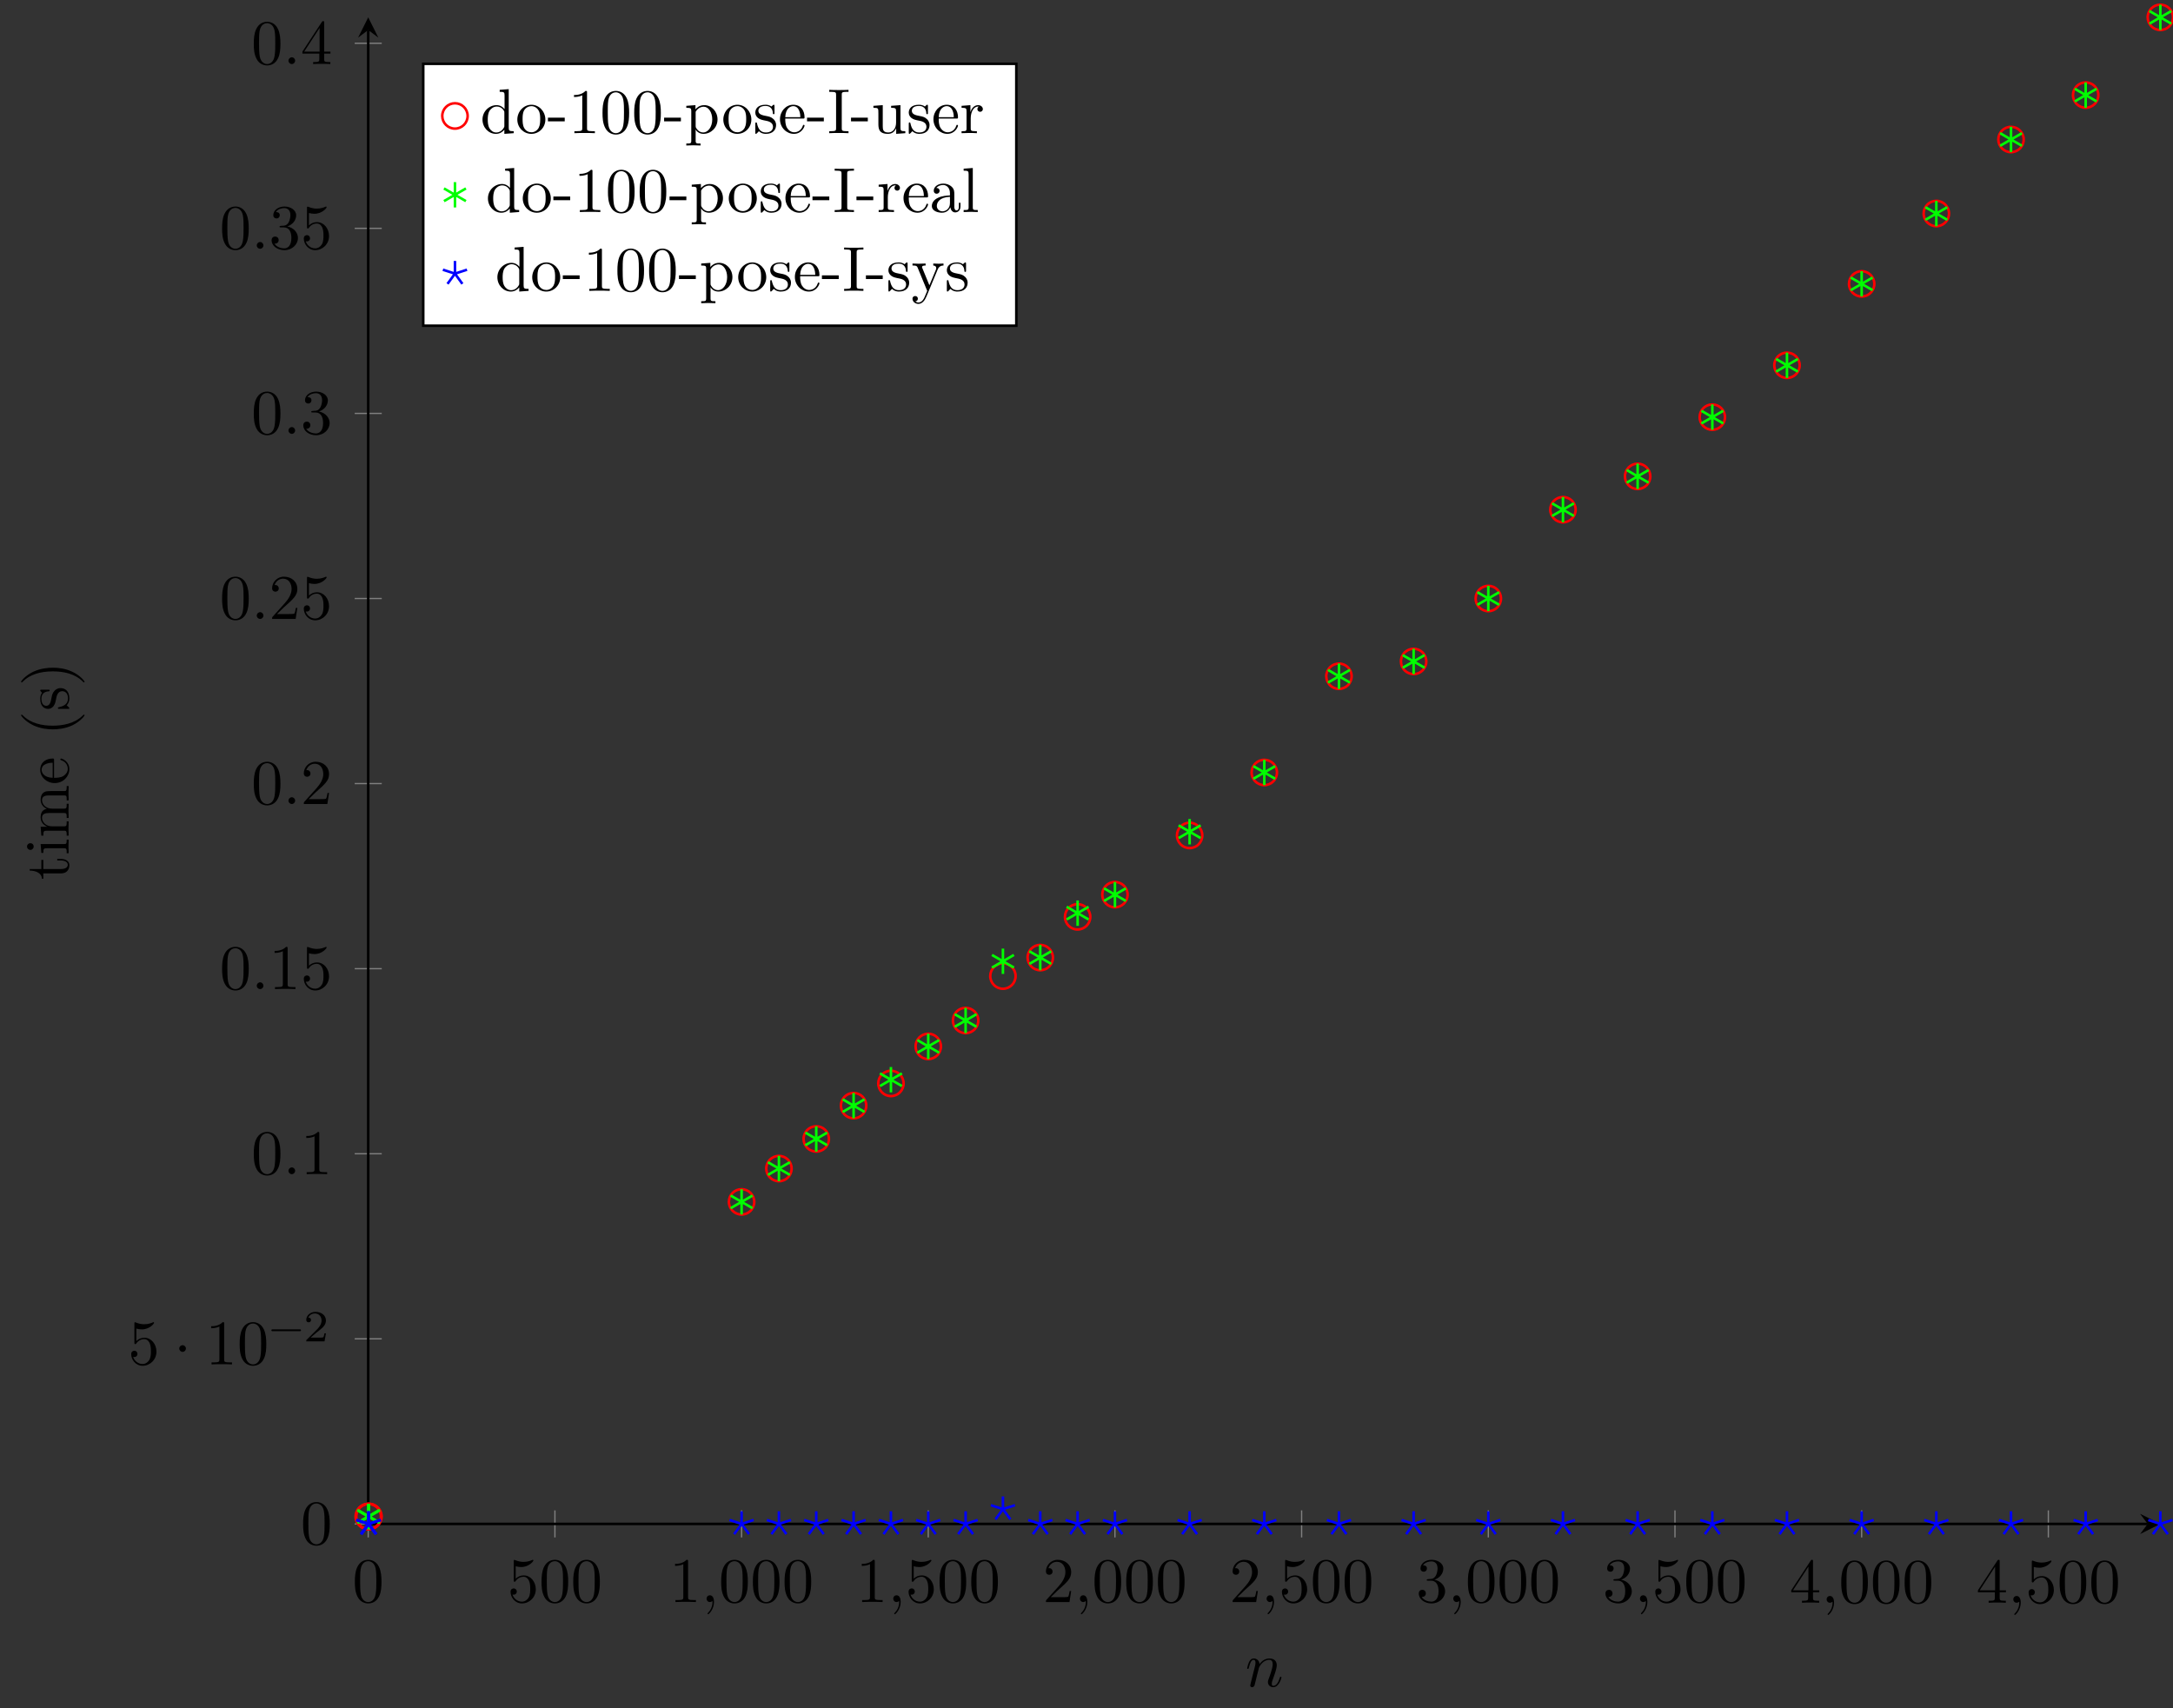 <?xml version="1.0" encoding="UTF-8"?>
<svg xmlns="http://www.w3.org/2000/svg" xmlns:xlink="http://www.w3.org/1999/xlink" width="341.559pt" height="268.517pt" viewBox="0 0 341.559 268.517" version="1.1">
<rect x="0" y="0" width="341.559" height="268.517" fill="#333333" stroke="none"/>
<defs>
<g>
<symbol overflow="visible" id="glyph0-0">
<path style="stroke:none;" d=""/>
</symbol>
<symbol overflow="visible" id="glyph0-1">
<path style="stroke:none;" d="M 4.578 -3.188 C 4.578 -3.984 4.531 -4.781 4.188 -5.516 C 3.734 -6.484 2.906 -6.641 2.5 -6.641 C 1.891 -6.641 1.172 -6.375 0.75 -5.453 C 0.438 -4.766 0.391 -3.984 0.391 -3.188 C 0.391 -2.438 0.422 -1.547 0.844 -0.781 C 1.266 0.016 2 0.219 2.484 0.219 C 3.016 0.219 3.781 0.016 4.219 -0.938 C 4.531 -1.625 4.578 -2.406 4.578 -3.188 Z M 3.766 -3.312 C 3.766 -2.562 3.766 -1.891 3.656 -1.25 C 3.5 -0.297 2.938 0 2.484 0 C 2.094 0 1.5 -0.25 1.328 -1.203 C 1.219 -1.797 1.219 -2.719 1.219 -3.312 C 1.219 -3.953 1.219 -4.609 1.297 -5.141 C 1.484 -6.328 2.234 -6.422 2.484 -6.422 C 2.812 -6.422 3.469 -6.234 3.656 -5.25 C 3.766 -4.688 3.766 -3.938 3.766 -3.312 Z M 3.766 -3.312 "/>
</symbol>
<symbol overflow="visible" id="glyph0-2">
<path style="stroke:none;" d="M 4.469 -2 C 4.469 -3.188 3.656 -4.188 2.578 -4.188 C 2.109 -4.188 1.672 -4.031 1.312 -3.672 L 1.312 -5.625 C 1.516 -5.562 1.844 -5.5 2.156 -5.5 C 3.391 -5.5 4.094 -6.406 4.094 -6.531 C 4.094 -6.594 4.062 -6.641 3.984 -6.641 C 3.984 -6.641 3.953 -6.641 3.906 -6.609 C 3.703 -6.516 3.219 -6.312 2.547 -6.312 C 2.156 -6.312 1.688 -6.391 1.219 -6.594 C 1.141 -6.625 1.109 -6.625 1.109 -6.625 C 1 -6.625 1 -6.547 1 -6.391 L 1 -3.438 C 1 -3.266 1 -3.188 1.141 -3.188 C 1.219 -3.188 1.234 -3.203 1.281 -3.266 C 1.391 -3.422 1.75 -3.969 2.562 -3.969 C 3.078 -3.969 3.328 -3.516 3.406 -3.328 C 3.562 -2.953 3.594 -2.578 3.594 -2.078 C 3.594 -1.719 3.594 -1.125 3.344 -0.703 C 3.109 -0.312 2.734 -0.062 2.281 -0.062 C 1.562 -0.062 0.984 -0.594 0.812 -1.172 C 0.844 -1.172 0.875 -1.156 0.984 -1.156 C 1.312 -1.156 1.484 -1.406 1.484 -1.641 C 1.484 -1.891 1.312 -2.141 0.984 -2.141 C 0.844 -2.141 0.5 -2.062 0.5 -1.609 C 0.5 -0.75 1.188 0.219 2.297 0.219 C 3.453 0.219 4.469 -0.734 4.469 -2 Z M 4.469 -2 "/>
</symbol>
<symbol overflow="visible" id="glyph0-3">
<path style="stroke:none;" d="M 4.172 0 L 4.172 -0.312 L 3.859 -0.312 C 2.953 -0.312 2.938 -0.422 2.938 -0.781 L 2.938 -6.375 C 2.938 -6.625 2.938 -6.641 2.703 -6.641 C 2.078 -6 1.203 -6 0.891 -6 L 0.891 -5.688 C 1.094 -5.688 1.672 -5.688 2.188 -5.953 L 2.188 -0.781 C 2.188 -0.422 2.156 -0.312 1.266 -0.312 L 0.953 -0.312 L 0.953 0 C 1.297 -0.031 2.156 -0.031 2.562 -0.031 C 2.953 -0.031 3.828 -0.031 4.172 0 Z M 4.172 0 "/>
</symbol>
<symbol overflow="visible" id="glyph0-4">
<path style="stroke:none;" d="M 2.031 -0.016 C 2.031 -0.672 1.781 -1.062 1.391 -1.062 C 1.062 -1.062 0.859 -0.812 0.859 -0.531 C 0.859 -0.266 1.062 0 1.391 0 C 1.5 0 1.641 -0.047 1.734 -0.125 C 1.766 -0.156 1.781 -0.156 1.781 -0.156 C 1.781 -0.156 1.797 -0.156 1.797 -0.016 C 1.797 0.734 1.453 1.328 1.125 1.656 C 1.016 1.766 1.016 1.781 1.016 1.812 C 1.016 1.891 1.062 1.922 1.109 1.922 C 1.219 1.922 2.031 1.156 2.031 -0.016 Z M 2.031 -0.016 "/>
</symbol>
<symbol overflow="visible" id="glyph0-5">
<path style="stroke:none;" d="M 4.469 -1.734 L 4.234 -1.734 C 4.172 -1.438 4.109 -1 4 -0.844 C 3.938 -0.766 3.281 -0.766 3.062 -0.766 L 1.266 -0.766 L 2.328 -1.797 C 3.875 -3.172 4.469 -3.703 4.469 -4.703 C 4.469 -5.844 3.578 -6.641 2.359 -6.641 C 1.234 -6.641 0.5 -5.719 0.5 -4.828 C 0.5 -4.281 1 -4.281 1.031 -4.281 C 1.203 -4.281 1.547 -4.391 1.547 -4.812 C 1.547 -5.062 1.359 -5.328 1.016 -5.328 C 0.938 -5.328 0.922 -5.328 0.891 -5.312 C 1.109 -5.969 1.656 -6.328 2.234 -6.328 C 3.141 -6.328 3.562 -5.516 3.562 -4.703 C 3.562 -3.906 3.078 -3.125 2.516 -2.5 L 0.609 -0.375 C 0.5 -0.266 0.5 -0.234 0.5 0 L 4.203 0 Z M 4.469 -1.734 "/>
</symbol>
<symbol overflow="visible" id="glyph0-6">
<path style="stroke:none;" d="M 4.562 -1.703 C 4.562 -2.516 3.922 -3.297 2.891 -3.516 C 3.703 -3.781 4.281 -4.469 4.281 -5.266 C 4.281 -6.078 3.406 -6.641 2.453 -6.641 C 1.453 -6.641 0.688 -6.047 0.688 -5.281 C 0.688 -4.953 0.906 -4.766 1.203 -4.766 C 1.5 -4.766 1.703 -4.984 1.703 -5.281 C 1.703 -5.766 1.234 -5.766 1.094 -5.766 C 1.391 -6.266 2.047 -6.391 2.406 -6.391 C 2.828 -6.391 3.375 -6.172 3.375 -5.281 C 3.375 -5.156 3.344 -4.578 3.094 -4.141 C 2.797 -3.656 2.453 -3.625 2.203 -3.625 C 2.125 -3.609 1.891 -3.594 1.812 -3.594 C 1.734 -3.578 1.672 -3.562 1.672 -3.469 C 1.672 -3.359 1.734 -3.359 1.906 -3.359 L 2.344 -3.359 C 3.156 -3.359 3.531 -2.688 3.531 -1.703 C 3.531 -0.344 2.844 -0.062 2.406 -0.062 C 1.969 -0.062 1.219 -0.234 0.875 -0.812 C 1.219 -0.766 1.531 -0.984 1.531 -1.359 C 1.531 -1.719 1.266 -1.922 0.984 -1.922 C 0.734 -1.922 0.422 -1.781 0.422 -1.344 C 0.422 -0.438 1.344 0.219 2.438 0.219 C 3.656 0.219 4.562 -0.688 4.562 -1.703 Z M 4.562 -1.703 "/>
</symbol>
<symbol overflow="visible" id="glyph0-7">
<path style="stroke:none;" d="M 4.688 -1.641 L 4.688 -1.953 L 3.703 -1.953 L 3.703 -6.484 C 3.703 -6.688 3.703 -6.75 3.531 -6.75 C 3.453 -6.75 3.422 -6.75 3.344 -6.625 L 0.281 -1.953 L 0.281 -1.641 L 2.938 -1.641 L 2.938 -0.781 C 2.938 -0.422 2.906 -0.312 2.172 -0.312 L 1.969 -0.312 L 1.969 0 C 2.375 -0.031 2.891 -0.031 3.312 -0.031 C 3.734 -0.031 4.25 -0.031 4.672 0 L 4.672 -0.312 L 4.453 -0.312 C 3.719 -0.312 3.703 -0.422 3.703 -0.781 L 3.703 -1.641 Z M 2.984 -1.953 L 0.562 -1.953 L 2.984 -5.672 Z M 2.984 -1.953 "/>
</symbol>
<symbol overflow="visible" id="glyph0-8">
<path style="stroke:none;" d="M 1.906 -2.5 C 1.906 -2.781 1.672 -3.016 1.391 -3.016 C 1.094 -3.016 0.859 -2.781 0.859 -2.5 C 0.859 -2.203 1.094 -1.969 1.391 -1.969 C 1.672 -1.969 1.906 -2.203 1.906 -2.5 Z M 1.906 -2.5 "/>
</symbol>
<symbol overflow="visible" id="glyph0-9">
<path style="stroke:none;" d="M 1.906 -0.531 C 1.906 -0.812 1.672 -1.062 1.391 -1.062 C 1.094 -1.062 0.859 -0.812 0.859 -0.531 C 0.859 -0.234 1.094 0 1.391 0 C 1.672 0 1.906 -0.234 1.906 -0.531 Z M 1.906 -0.531 "/>
</symbol>
<symbol overflow="visible" id="glyph0-10">
<path style="stroke:none;" d="M 5.688 -1.422 C 5.688 -1.531 5.609 -1.531 5.578 -1.531 C 5.469 -1.531 5.469 -1.5 5.422 -1.344 C 5.219 -0.672 4.891 -0.109 4.406 -0.109 C 4.234 -0.109 4.172 -0.203 4.172 -0.438 C 4.172 -0.688 4.25 -0.922 4.344 -1.141 C 4.531 -1.672 4.953 -2.766 4.953 -3.344 C 4.953 -4 4.531 -4.406 3.812 -4.406 C 2.906 -4.406 2.422 -3.766 2.25 -3.531 C 2.203 -4.094 1.797 -4.406 1.328 -4.406 C 0.875 -4.406 0.688 -4.016 0.594 -3.844 C 0.422 -3.5 0.297 -2.906 0.297 -2.875 C 0.297 -2.766 0.406 -2.766 0.406 -2.766 C 0.516 -2.766 0.516 -2.781 0.578 -3 C 0.75 -3.703 0.953 -4.188 1.312 -4.188 C 1.5 -4.188 1.609 -4.062 1.609 -3.734 C 1.609 -3.516 1.578 -3.406 1.453 -2.891 L 0.875 -0.594 C 0.844 -0.438 0.781 -0.203 0.781 -0.156 C 0.781 0.016 0.922 0.109 1.078 0.109 C 1.203 0.109 1.375 0.031 1.453 -0.172 C 1.453 -0.188 1.578 -0.656 1.641 -0.906 L 1.859 -1.797 C 1.906 -2.031 1.969 -2.25 2.031 -2.469 L 2.156 -2.969 C 2.297 -3.281 2.828 -4.188 3.781 -4.188 C 4.234 -4.188 4.312 -3.812 4.312 -3.484 C 4.312 -2.875 3.828 -1.594 3.672 -1.172 C 3.578 -0.938 3.562 -0.812 3.562 -0.703 C 3.562 -0.234 3.922 0.109 4.391 0.109 C 5.328 0.109 5.688 -1.344 5.688 -1.422 Z M 5.688 -1.422 "/>
</symbol>
<symbol overflow="visible" id="glyph1-0">
<path style="stroke:none;" d=""/>
</symbol>
<symbol overflow="visible" id="glyph1-1">
<path style="stroke:none;" d="M 5.047 -1.75 C 5.047 -1.828 4.984 -1.891 4.906 -1.891 L 0.531 -1.891 C 0.453 -1.891 0.391 -1.828 0.391 -1.75 C 0.391 -1.672 0.453 -1.609 0.531 -1.609 L 4.906 -1.609 C 4.984 -1.609 5.047 -1.672 5.047 -1.75 Z M 5.047 -1.75 "/>
</symbol>
<symbol overflow="visible" id="glyph1-2">
<path style="stroke:none;" d="M 3.531 -1.266 L 3.297 -1.266 C 3.266 -1.125 3.203 -0.703 3.109 -0.641 C 3.047 -0.594 2.516 -0.594 2.422 -0.594 L 1.125 -0.594 C 1.859 -1.25 2.109 -1.438 2.531 -1.766 C 3.047 -2.172 3.531 -2.609 3.531 -3.281 C 3.531 -4.125 2.781 -4.641 1.891 -4.641 C 1.031 -4.641 0.438 -4.031 0.438 -3.391 C 0.438 -3.031 0.734 -3 0.812 -3 C 0.984 -3 1.188 -3.109 1.188 -3.359 C 1.188 -3.5 1.125 -3.734 0.766 -3.734 C 0.984 -4.234 1.453 -4.391 1.781 -4.391 C 2.484 -4.391 2.844 -3.844 2.844 -3.281 C 2.844 -2.672 2.422 -2.188 2.188 -1.938 L 0.516 -0.266 C 0.438 -0.203 0.438 -0.203 0.438 0 L 3.312 0 Z M 3.531 -1.266 "/>
</symbol>
<symbol overflow="visible" id="glyph2-0">
<path style="stroke:none;" d=""/>
</symbol>
<symbol overflow="visible" id="glyph2-1">
<path style="stroke:none;" d="M -1.234 -3.312 L -1.797 -3.312 L -1.797 -3.062 L -1.25 -3.062 C -0.516 -3.062 -0.141 -2.766 -0.141 -2.391 C -0.141 -1.719 -1.047 -1.719 -1.219 -1.719 L -3.984 -1.719 L -3.984 -3.156 L -4.297 -3.156 L -4.297 -1.719 L -6.125 -1.719 L -6.125 -1.469 C -5.312 -1.469 -4.25 -1.172 -4.203 -0.188 L -3.984 -0.188 L -3.984 -1.031 L -1.234 -1.031 C -0.016 -1.031 0.109 -1.969 0.109 -2.328 C 0.109 -3.031 -0.594 -3.312 -1.234 -3.312 Z M -1.234 -3.312 "/>
</symbol>
<symbol overflow="visible" id="glyph2-2">
<path style="stroke:none;" d="M 0 -2.469 L -0.312 -2.469 C -0.312 -1.797 -0.359 -1.766 -0.75 -1.766 L -4.406 -1.766 L -4.297 -0.375 L -3.984 -0.375 C -3.984 -1.016 -3.922 -1.109 -3.438 -1.109 L -0.75 -1.109 C -0.312 -1.109 -0.312 -1 -0.312 -0.328 L 0 -0.328 L -0.031 -1.422 C -0.031 -1.781 -0.016 -2.125 0 -2.469 Z M -6.016 -1.906 C -6.297 -1.906 -6.547 -1.688 -6.547 -1.391 C -6.547 -1.047 -6.266 -0.844 -6.016 -0.844 C -5.75 -0.844 -5.5 -1.078 -5.5 -1.375 C -5.5 -1.719 -5.766 -1.906 -6.016 -1.906 Z M -6.016 -1.906 "/>
</symbol>
<symbol overflow="visible" id="glyph2-3">
<path style="stroke:none;" d="M 0 -8.109 L -0.312 -8.109 C -0.312 -7.594 -0.312 -7.344 -0.609 -7.328 L -2.516 -7.328 C -3.375 -7.328 -3.672 -7.328 -4.031 -7.016 C -4.203 -6.875 -4.406 -6.547 -4.406 -5.969 C -4.406 -5.141 -3.812 -4.688 -3.422 -4.531 C -4.297 -4.391 -4.406 -3.656 -4.406 -3.203 C -4.406 -2.469 -3.984 -2 -3.359 -1.719 L -4.406 -1.719 L -4.297 -0.312 L -3.984 -0.312 C -3.984 -1.016 -3.922 -1.094 -3.422 -1.094 L -0.75 -1.094 C -0.312 -1.094 -0.312 -0.984 -0.312 -0.312 L 0 -0.312 L -0.031 -1.453 L 0 -2.562 L -0.312 -2.562 C -0.312 -1.891 -0.312 -1.781 -0.75 -1.781 L -2.594 -1.781 C -3.625 -1.781 -4.188 -2.5 -4.188 -3.125 C -4.188 -3.766 -3.656 -3.875 -3.078 -3.875 L -0.75 -3.875 C -0.312 -3.875 -0.312 -3.766 -0.312 -3.094 L 0 -3.094 L -0.031 -4.219 L 0 -5.328 L -0.312 -5.328 C -0.312 -4.672 -0.312 -4.562 -0.75 -4.562 L -2.594 -4.562 C -3.625 -4.562 -4.188 -5.266 -4.188 -5.906 C -4.188 -6.531 -3.656 -6.641 -3.078 -6.641 L -0.75 -6.641 C -0.312 -6.641 -0.312 -6.531 -0.312 -5.859 L 0 -5.859 L -0.031 -6.984 Z M 0 -8.109 "/>
</symbol>
<symbol overflow="visible" id="glyph2-4">
<path style="stroke:none;" d="M -1.188 -4.141 C -1.281 -4.141 -1.312 -4.062 -1.312 -4 C -1.312 -3.922 -1.25 -3.891 -1.172 -3.875 C -0.141 -3.531 -0.141 -2.625 -0.141 -2.531 C -0.141 -2.031 -0.438 -1.641 -0.812 -1.406 C -1.281 -1.109 -1.938 -1.109 -2.297 -1.109 L -2.297 -3.891 C -2.297 -4.109 -2.297 -4.141 -2.516 -4.141 C -3.5 -4.141 -4.469 -3.594 -4.469 -2.359 C -4.469 -1.203 -3.438 -0.281 -2.188 -0.281 C -0.859 -0.281 0.109 -1.328 0.109 -2.469 C 0.109 -3.688 -1 -4.141 -1.188 -4.141 Z M -2.516 -3.484 L -2.516 -1.109 C -4 -1.172 -4.25 -2.016 -4.25 -2.359 C -4.25 -3.375 -2.906 -3.484 -2.516 -3.484 Z M -2.516 -3.484 "/>
</symbol>
<symbol overflow="visible" id="glyph2-5">
<path style="stroke:none;" d="M 2.391 -3.297 C 2.359 -3.297 2.344 -3.297 2.172 -3.125 C 0.922 -1.891 -0.969 -1.562 -2.5 -1.562 C -4.234 -1.562 -5.969 -1.938 -7.203 -3.172 C -7.328 -3.297 -7.344 -3.297 -7.375 -3.297 C -7.453 -3.297 -7.484 -3.266 -7.484 -3.203 C -7.484 -3.094 -6.797 -2.203 -5.531 -1.609 C -4.438 -1.109 -3.328 -0.984 -2.5 -0.984 C -1.719 -0.984 -0.516 -1.094 0.625 -1.641 C 1.844 -2.25 2.5 -3.094 2.5 -3.203 C 2.5 -3.266 2.469 -3.297 2.391 -3.297 Z M 2.391 -3.297 "/>
</symbol>
<symbol overflow="visible" id="glyph2-6">
<path style="stroke:none;" d="M -1.281 -3.594 C -1.797 -3.594 -2.109 -3.297 -2.219 -3.172 C -2.547 -2.844 -2.625 -2.453 -2.703 -2.031 C -2.812 -1.469 -2.938 -0.812 -3.516 -0.812 C -3.875 -0.812 -4.281 -1.062 -4.281 -1.922 C -4.281 -3.016 -3.375 -3.078 -3.078 -3.094 C -2.984 -3.094 -2.984 -3.203 -2.984 -3.203 C -2.984 -3.344 -3.031 -3.344 -3.219 -3.344 L -4.234 -3.344 C -4.391 -3.344 -4.469 -3.344 -4.469 -3.234 C -4.469 -3.188 -4.469 -3.156 -4.344 -3.031 C -4.312 -3 -4.219 -2.906 -4.188 -2.859 C -4.469 -2.484 -4.469 -2.078 -4.469 -1.922 C -4.469 -0.703 -3.797 -0.328 -3.234 -0.328 C -2.891 -0.328 -2.609 -0.484 -2.391 -0.75 C -2.141 -1.078 -2.078 -1.359 -1.938 -2.078 C -1.891 -2.297 -1.734 -3.109 -1.016 -3.109 C -0.516 -3.109 -0.109 -2.766 -0.109 -1.984 C -0.109 -1.141 -0.672 -0.781 -1.531 -0.594 C -1.656 -0.562 -1.688 -0.562 -1.688 -0.453 C -1.688 -0.328 -1.625 -0.328 -1.453 -0.328 L -0.125 -0.328 C 0.047 -0.328 0.109 -0.328 0.109 -0.438 C 0.109 -0.484 0.094 -0.5 -0.094 -0.688 C -0.109 -0.703 -0.125 -0.703 -0.312 -0.891 C 0.094 -1.328 0.109 -1.781 0.109 -1.984 C 0.109 -3.125 -0.562 -3.594 -1.281 -3.594 Z M -1.281 -3.594 "/>
</symbol>
<symbol overflow="visible" id="glyph2-7">
<path style="stroke:none;" d="M -2.5 -2.875 C -3.266 -2.875 -4.469 -2.766 -5.609 -2.219 C -6.828 -1.625 -7.484 -0.766 -7.484 -0.672 C -7.484 -0.609 -7.438 -0.562 -7.375 -0.562 C -7.344 -0.562 -7.328 -0.562 -7.141 -0.75 C -6.156 -1.734 -4.578 -2.297 -2.5 -2.297 C -0.781 -2.297 0.969 -1.938 2.219 -0.703 C 2.344 -0.562 2.359 -0.562 2.391 -0.562 C 2.453 -0.562 2.5 -0.609 2.5 -0.672 C 2.5 -0.766 1.812 -1.672 0.547 -2.25 C -0.547 -2.766 -1.656 -2.875 -2.5 -2.875 Z M -2.5 -2.875 "/>
</symbol>
<symbol overflow="visible" id="glyph3-0">
<path style="stroke:none;" d=""/>
</symbol>
<symbol overflow="visible" id="glyph3-1">
<path style="stroke:none;" d="M 5.25 0 L 5.25 -0.312 C 4.562 -0.312 4.469 -0.375 4.469 -0.875 L 4.469 -6.922 L 3.047 -6.812 L 3.047 -6.5 C 3.734 -6.5 3.812 -6.438 3.812 -5.938 L 3.812 -3.781 C 3.531 -4.141 3.094 -4.406 2.562 -4.406 C 1.391 -4.406 0.344 -3.422 0.344 -2.141 C 0.344 -0.875 1.312 0.109 2.453 0.109 C 3.094 0.109 3.531 -0.234 3.781 -0.547 L 3.781 0.109 Z M 3.781 -1.172 C 3.781 -1 3.781 -0.984 3.672 -0.812 C 3.375 -0.328 2.938 -0.109 2.5 -0.109 C 2.047 -0.109 1.688 -0.375 1.453 -0.75 C 1.203 -1.156 1.172 -1.719 1.172 -2.141 C 1.172 -2.5 1.188 -3.094 1.469 -3.547 C 1.688 -3.859 2.062 -4.188 2.609 -4.188 C 2.953 -4.188 3.375 -4.031 3.672 -3.594 C 3.781 -3.422 3.781 -3.406 3.781 -3.219 Z M 3.781 -1.172 "/>
</symbol>
<symbol overflow="visible" id="glyph3-2">
<path style="stroke:none;" d="M 4.688 -2.141 C 4.688 -3.406 3.703 -4.469 2.5 -4.469 C 1.25 -4.469 0.281 -3.375 0.281 -2.141 C 0.281 -0.844 1.312 0.109 2.484 0.109 C 3.688 0.109 4.688 -0.875 4.688 -2.141 Z M 3.875 -2.219 C 3.875 -1.859 3.875 -1.312 3.656 -0.875 C 3.422 -0.422 2.984 -0.141 2.5 -0.141 C 2.062 -0.141 1.625 -0.344 1.359 -0.812 C 1.109 -1.25 1.109 -1.859 1.109 -2.219 C 1.109 -2.609 1.109 -3.141 1.344 -3.578 C 1.609 -4.031 2.078 -4.25 2.484 -4.25 C 2.922 -4.25 3.344 -4.031 3.609 -3.594 C 3.875 -3.172 3.875 -2.594 3.875 -2.219 Z M 3.875 -2.219 "/>
</symbol>
<symbol overflow="visible" id="glyph3-3">
<path style="stroke:none;" d="M 2.75 -1.859 L 2.75 -2.438 L 0.109 -2.438 L 0.109 -1.859 Z M 2.75 -1.859 "/>
</symbol>
<symbol overflow="visible" id="glyph3-4">
<path style="stroke:none;" d="M 4.172 0 L 4.172 -0.312 L 3.859 -0.312 C 2.953 -0.312 2.938 -0.422 2.938 -0.781 L 2.938 -6.375 C 2.938 -6.625 2.938 -6.641 2.703 -6.641 C 2.078 -6 1.203 -6 0.891 -6 L 0.891 -5.688 C 1.094 -5.688 1.672 -5.688 2.188 -5.953 L 2.188 -0.781 C 2.188 -0.422 2.156 -0.312 1.266 -0.312 L 0.953 -0.312 L 0.953 0 C 1.297 -0.031 2.156 -0.031 2.562 -0.031 C 2.953 -0.031 3.828 -0.031 4.172 0 Z M 4.172 0 "/>
</symbol>
<symbol overflow="visible" id="glyph3-5">
<path style="stroke:none;" d="M 4.578 -3.188 C 4.578 -3.984 4.531 -4.781 4.188 -5.516 C 3.734 -6.484 2.906 -6.641 2.5 -6.641 C 1.891 -6.641 1.172 -6.375 0.75 -5.453 C 0.438 -4.766 0.391 -3.984 0.391 -3.188 C 0.391 -2.438 0.422 -1.547 0.844 -0.781 C 1.266 0.016 2 0.219 2.484 0.219 C 3.016 0.219 3.781 0.016 4.219 -0.938 C 4.531 -1.625 4.578 -2.406 4.578 -3.188 Z M 3.766 -3.312 C 3.766 -2.562 3.766 -1.891 3.656 -1.25 C 3.5 -0.297 2.938 0 2.484 0 C 2.094 0 1.5 -0.25 1.328 -1.203 C 1.219 -1.797 1.219 -2.719 1.219 -3.312 C 1.219 -3.953 1.219 -4.609 1.297 -5.141 C 1.484 -6.328 2.234 -6.422 2.484 -6.422 C 2.812 -6.422 3.469 -6.234 3.656 -5.25 C 3.766 -4.688 3.766 -3.938 3.766 -3.312 Z M 3.766 -3.312 "/>
</symbol>
<symbol overflow="visible" id="glyph3-6">
<path style="stroke:none;" d="M 5.188 -2.156 C 5.188 -3.422 4.234 -4.406 3.109 -4.406 C 2.328 -4.406 1.906 -3.969 1.719 -3.75 L 1.719 -4.406 L 0.281 -4.297 L 0.281 -3.984 C 0.984 -3.984 1.062 -3.922 1.062 -3.484 L 1.062 1.172 C 1.062 1.625 0.953 1.625 0.281 1.625 L 0.281 1.938 L 1.391 1.906 L 2.516 1.938 L 2.516 1.625 C 1.859 1.625 1.75 1.625 1.75 1.172 L 1.75 -0.594 C 1.797 -0.422 2.219 0.109 2.969 0.109 C 4.156 0.109 5.188 -0.875 5.188 -2.156 Z M 4.359 -2.156 C 4.359 -0.953 3.672 -0.109 2.938 -0.109 C 2.531 -0.109 2.156 -0.312 1.891 -0.719 C 1.75 -0.922 1.75 -0.938 1.75 -1.141 L 1.75 -3.359 C 2.031 -3.875 2.516 -4.156 3.031 -4.156 C 3.766 -4.156 4.359 -3.281 4.359 -2.156 Z M 4.359 -2.156 "/>
</symbol>
<symbol overflow="visible" id="glyph3-7">
<path style="stroke:none;" d="M 3.594 -1.281 C 3.594 -1.797 3.297 -2.109 3.172 -2.219 C 2.844 -2.547 2.453 -2.625 2.031 -2.703 C 1.469 -2.812 0.812 -2.938 0.812 -3.516 C 0.812 -3.875 1.062 -4.281 1.922 -4.281 C 3.016 -4.281 3.078 -3.375 3.094 -3.078 C 3.094 -2.984 3.203 -2.984 3.203 -2.984 C 3.344 -2.984 3.344 -3.031 3.344 -3.219 L 3.344 -4.234 C 3.344 -4.391 3.344 -4.469 3.234 -4.469 C 3.188 -4.469 3.156 -4.469 3.031 -4.344 C 3 -4.312 2.906 -4.219 2.859 -4.188 C 2.484 -4.469 2.078 -4.469 1.922 -4.469 C 0.703 -4.469 0.328 -3.797 0.328 -3.234 C 0.328 -2.891 0.484 -2.609 0.75 -2.391 C 1.078 -2.141 1.359 -2.078 2.078 -1.938 C 2.297 -1.891 3.109 -1.734 3.109 -1.016 C 3.109 -0.516 2.766 -0.109 1.984 -0.109 C 1.141 -0.109 0.781 -0.672 0.594 -1.531 C 0.562 -1.656 0.562 -1.688 0.453 -1.688 C 0.328 -1.688 0.328 -1.625 0.328 -1.453 L 0.328 -0.125 C 0.328 0.047 0.328 0.109 0.438 0.109 C 0.484 0.109 0.5 0.094 0.688 -0.094 C 0.703 -0.109 0.703 -0.125 0.891 -0.312 C 1.328 0.094 1.781 0.109 1.984 0.109 C 3.125 0.109 3.594 -0.562 3.594 -1.281 Z M 3.594 -1.281 "/>
</symbol>
<symbol overflow="visible" id="glyph3-8">
<path style="stroke:none;" d="M 4.141 -1.188 C 4.141 -1.281 4.062 -1.312 4 -1.312 C 3.922 -1.312 3.891 -1.25 3.875 -1.172 C 3.531 -0.141 2.625 -0.141 2.531 -0.141 C 2.031 -0.141 1.641 -0.438 1.406 -0.812 C 1.109 -1.281 1.109 -1.938 1.109 -2.297 L 3.891 -2.297 C 4.109 -2.297 4.141 -2.297 4.141 -2.516 C 4.141 -3.5 3.594 -4.469 2.359 -4.469 C 1.203 -4.469 0.281 -3.438 0.281 -2.188 C 0.281 -0.859 1.328 0.109 2.469 0.109 C 3.688 0.109 4.141 -1 4.141 -1.188 Z M 3.484 -2.516 L 1.109 -2.516 C 1.172 -4 2.016 -4.25 2.359 -4.25 C 3.375 -4.25 3.484 -2.906 3.484 -2.516 Z M 3.484 -2.516 "/>
</symbol>
<symbol overflow="visible" id="glyph3-9">
<path style="stroke:none;" d="M 3.312 0 L 3.312 -0.312 L 3.062 -0.312 C 2.266 -0.312 2.25 -0.422 2.25 -0.781 L 2.25 -6.031 C 2.25 -6.391 2.266 -6.5 3.062 -6.5 L 3.312 -6.5 L 3.312 -6.812 C 2.969 -6.781 2.188 -6.781 1.797 -6.781 C 1.422 -6.781 0.625 -6.781 0.281 -6.812 L 0.281 -6.5 L 0.531 -6.5 C 1.328 -6.5 1.359 -6.391 1.359 -6.031 L 1.359 -0.781 C 1.359 -0.422 1.328 -0.312 0.531 -0.312 L 0.281 -0.312 L 0.281 0 C 0.625 -0.031 1.422 -0.031 1.797 -0.031 C 2.188 -0.031 2.969 -0.031 3.312 0 Z M 3.312 0 "/>
</symbol>
<symbol overflow="visible" id="glyph3-10">
<path style="stroke:none;" d="M 5.328 0 L 5.328 -0.312 C 4.641 -0.312 4.562 -0.375 4.562 -0.875 L 4.562 -4.406 L 3.094 -4.297 L 3.094 -3.984 C 3.781 -3.984 3.875 -3.922 3.875 -3.422 L 3.875 -1.656 C 3.875 -0.781 3.391 -0.109 2.656 -0.109 C 1.828 -0.109 1.781 -0.578 1.781 -1.094 L 1.781 -4.406 L 0.312 -4.297 L 0.312 -3.984 C 1.094 -3.984 1.094 -3.953 1.094 -3.078 L 1.094 -1.578 C 1.094 -0.797 1.094 0.109 2.609 0.109 C 3.172 0.109 3.609 -0.172 3.891 -0.781 L 3.891 0.109 Z M 5.328 0 "/>
</symbol>
<symbol overflow="visible" id="glyph3-11">
<path style="stroke:none;" d="M 3.625 -3.797 C 3.625 -4.109 3.312 -4.406 2.891 -4.406 C 2.156 -4.406 1.797 -3.734 1.672 -3.312 L 1.672 -4.406 L 0.281 -4.297 L 0.281 -3.984 C 0.984 -3.984 1.062 -3.922 1.062 -3.422 L 1.062 -0.75 C 1.062 -0.312 0.953 -0.312 0.281 -0.312 L 0.281 0 L 1.422 -0.031 C 1.812 -0.031 2.281 -0.031 2.688 0 L 2.688 -0.312 L 2.469 -0.312 C 1.734 -0.312 1.719 -0.422 1.719 -0.781 L 1.719 -2.312 C 1.719 -3.297 2.141 -4.188 2.891 -4.188 C 2.953 -4.188 2.984 -4.188 3 -4.172 C 2.969 -4.172 2.766 -4.047 2.766 -3.781 C 2.766 -3.516 2.984 -3.359 3.203 -3.359 C 3.375 -3.359 3.625 -3.484 3.625 -3.797 Z M 3.625 -3.797 "/>
</symbol>
<symbol overflow="visible" id="glyph3-12">
<path style="stroke:none;" d="M 4.812 -0.891 L 4.812 -1.453 L 4.562 -1.453 L 4.562 -0.891 C 4.562 -0.312 4.312 -0.25 4.203 -0.25 C 3.875 -0.25 3.844 -0.703 3.844 -0.75 L 3.844 -2.734 C 3.844 -3.156 3.844 -3.547 3.484 -3.922 C 3.094 -4.312 2.594 -4.469 2.109 -4.469 C 1.297 -4.469 0.609 -4 0.609 -3.344 C 0.609 -3.047 0.812 -2.875 1.062 -2.875 C 1.344 -2.875 1.531 -3.078 1.531 -3.328 C 1.531 -3.453 1.469 -3.781 1.016 -3.781 C 1.281 -4.141 1.781 -4.25 2.094 -4.25 C 2.578 -4.25 3.156 -3.859 3.156 -2.969 L 3.156 -2.609 C 2.641 -2.578 1.938 -2.547 1.312 -2.25 C 0.562 -1.906 0.312 -1.391 0.312 -0.953 C 0.312 -0.141 1.281 0.109 1.906 0.109 C 2.578 0.109 3.031 -0.297 3.219 -0.75 C 3.266 -0.359 3.531 0.062 4 0.062 C 4.203 0.062 4.812 -0.078 4.812 -0.891 Z M 3.156 -1.391 C 3.156 -0.453 2.438 -0.109 1.984 -0.109 C 1.5 -0.109 1.094 -0.453 1.094 -0.953 C 1.094 -1.5 1.5 -2.328 3.156 -2.391 Z M 3.156 -1.391 "/>
</symbol>
<symbol overflow="visible" id="glyph3-13">
<path style="stroke:none;" d="M 2.547 0 L 2.547 -0.312 C 1.875 -0.312 1.766 -0.312 1.766 -0.75 L 1.766 -6.922 L 0.328 -6.812 L 0.328 -6.5 C 1.031 -6.5 1.109 -6.438 1.109 -5.938 L 1.109 -0.75 C 1.109 -0.312 1 -0.312 0.328 -0.312 L 0.328 0 L 1.438 -0.031 Z M 2.547 0 "/>
</symbol>
<symbol overflow="visible" id="glyph3-14">
<path style="stroke:none;" d="M 5.062 -3.984 L 5.062 -4.297 C 4.828 -4.281 4.547 -4.266 4.312 -4.266 L 3.453 -4.297 L 3.453 -3.984 C 3.766 -3.984 3.922 -3.812 3.922 -3.562 C 3.922 -3.453 3.906 -3.438 3.859 -3.312 L 2.844 -0.875 L 1.75 -3.547 C 1.703 -3.656 1.688 -3.688 1.688 -3.734 C 1.688 -3.984 2.047 -3.984 2.25 -3.984 L 2.25 -4.297 L 1.156 -4.266 C 0.891 -4.266 0.484 -4.281 0.188 -4.297 L 0.188 -3.984 C 0.672 -3.984 0.859 -3.984 1 -3.641 L 2.5 0 L 2.25 0.594 C 2.031 1.141 1.75 1.828 1.109 1.828 C 1.062 1.828 0.828 1.828 0.641 1.641 C 0.953 1.609 1.031 1.391 1.031 1.219 C 1.031 0.969 0.844 0.812 0.609 0.812 C 0.406 0.812 0.188 0.938 0.188 1.234 C 0.188 1.688 0.609 2.047 1.109 2.047 C 1.734 2.047 2.141 1.469 2.375 0.906 L 4.141 -3.344 C 4.391 -3.984 4.906 -3.984 5.062 -3.984 Z M 5.062 -3.984 "/>
</symbol>
</g>
<clipPath id="clip1">
  <path d="M 331 0 L 341.559 0 L 341.559 11 L 331 11 Z M 331 0 "/>
</clipPath>
<clipPath id="clip2">
  <path d="M 332 0 L 341.559 0 L 341.559 11 L 332 11 Z M 332 0 "/>
</clipPath>
<clipPath id="clip3">
  <path d="M 332 231 L 341.559 231 L 341.559 247 L 332 247 Z M 332 231 "/>
</clipPath>
</defs>
<g id="surface1">
<path style="fill:none;stroke-width:0.199;stroke-linecap:butt;stroke-linejoin:miter;stroke:rgb(50%,50%,50%);stroke-opacity:1;stroke-miterlimit:10;" d="M -0 -2.126 L -0 2.128 M 29.344 -2.126 L 29.344 2.128 M 58.687 -2.126 L 58.687 2.128 M 88.027 -2.126 L 88.027 2.128 M 117.371 -2.126 L 117.371 2.128 M 146.715 -2.126 L 146.715 2.128 M 176.059 -2.126 L 176.059 2.128 M 205.398 -2.126 L 205.398 2.128 M 234.742 -2.126 L 234.742 2.128 M 264.086 -2.126 L 264.086 2.128 " transform="matrix(1,0,0,-1,57.879,239.53)"/>
<path style="fill:none;stroke-width:0.199;stroke-linecap:butt;stroke-linejoin:miter;stroke:rgb(50%,50%,50%);stroke-opacity:1;stroke-miterlimit:10;" d="M -2.125 -0.001 L 2.125 -0.001 M -2.125 29.093 L 2.125 29.093 M -2.125 58.182 L 2.125 58.182 M -2.125 87.272 L 2.125 87.272 M -2.125 116.366 L 2.125 116.366 M -2.125 145.456 L 2.125 145.456 M -2.125 174.55 L 2.125 174.55 M -2.125 203.639 L 2.125 203.639 M -2.125 232.729 L 2.125 232.729 " transform="matrix(1,0,0,-1,57.879,239.53)"/>
<path style="fill:none;stroke-width:0.399;stroke-linecap:butt;stroke-linejoin:miter;stroke:rgb(0%,0%,0%);stroke-opacity:1;stroke-miterlimit:10;" d="M -0 -0.001 L 279.699 -0.001 " transform="matrix(1,0,0,-1,57.879,239.53)"/>
<path style=" stroke:none;fill-rule:nonzero;fill:rgb(0%,0%,0%);fill-opacity:1;" d="M 339.57 239.531 L 336.383 237.938 L 337.578 239.531 L 336.383 241.125 "/>
<path style="fill:none;stroke-width:0.399;stroke-linecap:butt;stroke-linejoin:miter;stroke:rgb(0%,0%,0%);stroke-opacity:1;stroke-miterlimit:10;" d="M -0 -0.001 L -0 234.811 " transform="matrix(1,0,0,-1,57.879,239.53)"/>
<path style=" stroke:none;fill-rule:nonzero;fill:rgb(0%,0%,0%);fill-opacity:1;" d="M 57.879 2.727 L 56.285 5.914 L 57.879 4.719 L 59.473 5.914 "/>
<g style="fill:rgb(0%,0%,0%);fill-opacity:1;">
  <use xlink:href="#glyph0-1" x="55.388" y="251.811"/>
</g>
<g style="fill:rgb(0%,0%,0%);fill-opacity:1;">
  <use xlink:href="#glyph0-2" x="79.749" y="251.811"/>
  <use xlink:href="#glyph0-1" x="84.73" y="251.811"/>
  <use xlink:href="#glyph0-1" x="89.712" y="251.811"/>
</g>
<g style="fill:rgb(0%,0%,0%);fill-opacity:1;">
  <use xlink:href="#glyph0-3" x="105.216" y="251.811"/>
  <use xlink:href="#glyph0-4" x="110.197" y="251.811"/>
  <use xlink:href="#glyph0-1" x="112.967" y="251.811"/>
  <use xlink:href="#glyph0-1" x="117.948" y="251.811"/>
  <use xlink:href="#glyph0-1" x="122.93" y="251.811"/>
</g>
<g style="fill:rgb(0%,0%,0%);fill-opacity:1;">
  <use xlink:href="#glyph0-3" x="134.559" y="251.811"/>
  <use xlink:href="#glyph0-4" x="139.54" y="251.811"/>
  <use xlink:href="#glyph0-2" x="142.31" y="251.811"/>
  <use xlink:href="#glyph0-1" x="147.291" y="251.811"/>
  <use xlink:href="#glyph0-1" x="152.273" y="251.811"/>
</g>
<g style="fill:rgb(0%,0%,0%);fill-opacity:1;">
  <use xlink:href="#glyph0-5" x="163.901" y="251.811"/>
  <use xlink:href="#glyph0-4" x="168.882" y="251.811"/>
  <use xlink:href="#glyph0-1" x="171.652" y="251.811"/>
  <use xlink:href="#glyph0-1" x="176.633" y="251.811"/>
  <use xlink:href="#glyph0-1" x="181.615" y="251.811"/>
</g>
<g style="fill:rgb(0%,0%,0%);fill-opacity:1;">
  <use xlink:href="#glyph0-5" x="193.244" y="251.811"/>
  <use xlink:href="#glyph0-4" x="198.225" y="251.811"/>
  <use xlink:href="#glyph0-2" x="200.995" y="251.811"/>
  <use xlink:href="#glyph0-1" x="205.976" y="251.811"/>
  <use xlink:href="#glyph0-1" x="210.958" y="251.811"/>
</g>
<g style="fill:rgb(0%,0%,0%);fill-opacity:1;">
  <use xlink:href="#glyph0-6" x="222.586" y="251.811"/>
  <use xlink:href="#glyph0-4" x="227.567" y="251.811"/>
  <use xlink:href="#glyph0-1" x="230.337" y="251.811"/>
  <use xlink:href="#glyph0-1" x="235.318" y="251.811"/>
  <use xlink:href="#glyph0-1" x="240.3" y="251.811"/>
</g>
<g style="fill:rgb(0%,0%,0%);fill-opacity:1;">
  <use xlink:href="#glyph0-6" x="251.929" y="251.811"/>
  <use xlink:href="#glyph0-4" x="256.91" y="251.811"/>
  <use xlink:href="#glyph0-2" x="259.68" y="251.811"/>
  <use xlink:href="#glyph0-1" x="264.661" y="251.811"/>
  <use xlink:href="#glyph0-1" x="269.643" y="251.811"/>
</g>
<g style="fill:rgb(0%,0%,0%);fill-opacity:1;">
  <use xlink:href="#glyph0-7" x="281.271" y="251.92"/>
  <use xlink:href="#glyph0-4" x="286.252" y="251.92"/>
  <use xlink:href="#glyph0-1" x="289.022" y="251.92"/>
  <use xlink:href="#glyph0-1" x="294.003" y="251.92"/>
  <use xlink:href="#glyph0-1" x="298.985" y="251.92"/>
</g>
<g style="fill:rgb(0%,0%,0%);fill-opacity:1;">
  <use xlink:href="#glyph0-7" x="310.614" y="251.92"/>
  <use xlink:href="#glyph0-4" x="315.595" y="251.92"/>
  <use xlink:href="#glyph0-2" x="318.365" y="251.92"/>
  <use xlink:href="#glyph0-1" x="323.346" y="251.92"/>
  <use xlink:href="#glyph0-1" x="328.328" y="251.92"/>
</g>
<g style="fill:rgb(0%,0%,0%);fill-opacity:1;">
  <use xlink:href="#glyph0-1" x="47.252" y="242.738"/>
</g>
<g style="fill:rgb(0%,0%,0%);fill-opacity:1;">
  <use xlink:href="#glyph0-2" x="20.123" y="214.457"/>
</g>
<g style="fill:rgb(0%,0%,0%);fill-opacity:1;">
  <use xlink:href="#glyph0-8" x="27.316" y="214.457"/>
</g>
<g style="fill:rgb(0%,0%,0%);fill-opacity:1;">
  <use xlink:href="#glyph0-3" x="32.297" y="214.457"/>
  <use xlink:href="#glyph0-1" x="37.279" y="214.457"/>
</g>
<g style="fill:rgb(0%,0%,0%);fill-opacity:1;">
  <use xlink:href="#glyph1-1" x="42.265" y="210.841"/>
  <use xlink:href="#glyph1-2" x="47.7" y="210.841"/>
</g>
<g style="fill:rgb(0%,0%,0%);fill-opacity:1;">
  <use xlink:href="#glyph0-1" x="39.501" y="184.556"/>
  <use xlink:href="#glyph0-9" x="44.482" y="184.556"/>
  <use xlink:href="#glyph0-3" x="47.252" y="184.556"/>
</g>
<g style="fill:rgb(0%,0%,0%);fill-opacity:1;">
  <use xlink:href="#glyph0-1" x="34.519" y="155.465"/>
  <use xlink:href="#glyph0-9" x="39.5" y="155.465"/>
  <use xlink:href="#glyph0-3" x="42.27" y="155.465"/>
  <use xlink:href="#glyph0-2" x="47.251" y="155.465"/>
</g>
<g style="fill:rgb(0%,0%,0%);fill-opacity:1;">
  <use xlink:href="#glyph0-1" x="39.501" y="126.374"/>
  <use xlink:href="#glyph0-9" x="44.482" y="126.374"/>
  <use xlink:href="#glyph0-5" x="47.252" y="126.374"/>
</g>
<g style="fill:rgb(0%,0%,0%);fill-opacity:1;">
  <use xlink:href="#glyph0-1" x="34.519" y="97.283"/>
  <use xlink:href="#glyph0-9" x="39.5" y="97.283"/>
  <use xlink:href="#glyph0-5" x="42.27" y="97.283"/>
  <use xlink:href="#glyph0-2" x="47.251" y="97.283"/>
</g>
<g style="fill:rgb(0%,0%,0%);fill-opacity:1;">
  <use xlink:href="#glyph0-1" x="39.501" y="68.193"/>
  <use xlink:href="#glyph0-9" x="44.482" y="68.193"/>
  <use xlink:href="#glyph0-6" x="47.252" y="68.193"/>
</g>
<g style="fill:rgb(0%,0%,0%);fill-opacity:1;">
  <use xlink:href="#glyph0-1" x="34.519" y="39.102"/>
  <use xlink:href="#glyph0-9" x="39.5" y="39.102"/>
  <use xlink:href="#glyph0-6" x="42.27" y="39.102"/>
  <use xlink:href="#glyph0-2" x="47.251" y="39.102"/>
</g>
<g style="fill:rgb(0%,0%,0%);fill-opacity:1;">
  <use xlink:href="#glyph0-1" x="39.501" y="10.066"/>
  <use xlink:href="#glyph0-9" x="44.482" y="10.066"/>
  <use xlink:href="#glyph0-7" x="47.252" y="10.066"/>
</g>
<path style="fill:none;stroke-width:0.399;stroke-linecap:butt;stroke-linejoin:miter;stroke:rgb(100%,0%,0%);stroke-opacity:1;stroke-miterlimit:10;" d="M 1.992 1.163 C 1.992 2.264 1.101 3.155 -0 3.155 C -1.102 3.155 -1.992 2.264 -1.992 1.163 C -1.992 0.061 -1.102 -0.829 -0 -0.829 C 1.101 -0.829 1.992 0.061 1.992 1.163 Z M 1.992 1.163 " transform="matrix(1,0,0,-1,57.879,239.53)"/>
<path style="fill:none;stroke-width:0.399;stroke-linecap:butt;stroke-linejoin:miter;stroke:rgb(100%,0%,0%);stroke-opacity:1;stroke-miterlimit:10;" d="M 2.051 1.163 C 2.051 2.264 1.16 3.155 0.059 3.155 C -1.043 3.155 -1.934 2.264 -1.934 1.163 C -1.934 0.061 -1.043 -0.829 0.059 -0.829 C 1.16 -0.829 2.051 0.061 2.051 1.163 Z M 2.051 1.163 " transform="matrix(1,0,0,-1,57.879,239.53)"/>
<path style="fill:none;stroke-width:0.399;stroke-linecap:butt;stroke-linejoin:miter;stroke:rgb(100%,0%,0%);stroke-opacity:1;stroke-miterlimit:10;" d="M 2.109 1.163 C 2.109 2.264 1.219 3.155 0.117 3.155 C -0.984 3.155 -1.875 2.264 -1.875 1.163 C -1.875 0.061 -0.984 -0.829 0.117 -0.829 C 1.219 -0.829 2.109 0.061 2.109 1.163 Z M 2.109 1.163 " transform="matrix(1,0,0,-1,57.879,239.53)"/>
<path style="fill:none;stroke-width:0.399;stroke-linecap:butt;stroke-linejoin:miter;stroke:rgb(100%,0%,0%);stroke-opacity:1;stroke-miterlimit:10;" d="M 60.68 50.62 C 60.68 51.718 59.785 52.612 58.687 52.612 C 57.586 52.612 56.691 51.718 56.691 50.62 C 56.691 49.518 57.586 48.628 58.687 48.628 C 59.785 48.628 60.68 49.518 60.68 50.62 Z M 60.68 50.62 " transform="matrix(1,0,0,-1,57.879,239.53)"/>
<path style="fill:none;stroke-width:0.399;stroke-linecap:butt;stroke-linejoin:miter;stroke:rgb(100%,0%,0%);stroke-opacity:1;stroke-miterlimit:10;" d="M 66.547 55.854 C 66.547 56.956 65.656 57.846 64.555 57.846 C 63.453 57.846 62.562 56.956 62.562 55.854 C 62.562 54.757 63.453 53.862 64.555 53.862 C 65.656 53.862 66.547 54.757 66.547 55.854 Z M 66.547 55.854 " transform="matrix(1,0,0,-1,57.879,239.53)"/>
<path style="fill:none;stroke-width:0.399;stroke-linecap:butt;stroke-linejoin:miter;stroke:rgb(100%,0%,0%);stroke-opacity:1;stroke-miterlimit:10;" d="M 72.414 60.51 C 72.414 61.612 71.523 62.503 70.422 62.503 C 69.324 62.503 68.43 61.612 68.43 60.51 C 68.43 59.409 69.324 58.518 70.422 58.518 C 71.523 58.518 72.414 59.409 72.414 60.51 Z M 72.414 60.51 " transform="matrix(1,0,0,-1,57.879,239.53)"/>
<path style="fill:none;stroke-width:0.399;stroke-linecap:butt;stroke-linejoin:miter;stroke:rgb(100%,0%,0%);stroke-opacity:1;stroke-miterlimit:10;" d="M 78.285 65.745 C 78.285 66.846 77.391 67.737 76.293 67.737 C 75.191 67.737 74.301 66.846 74.301 65.745 C 74.301 64.647 75.191 63.753 76.293 63.753 C 77.391 63.753 78.285 64.647 78.285 65.745 Z M 78.285 65.745 " transform="matrix(1,0,0,-1,57.879,239.53)"/>
<path style="fill:none;stroke-width:0.399;stroke-linecap:butt;stroke-linejoin:miter;stroke:rgb(100%,0%,0%);stroke-opacity:1;stroke-miterlimit:10;" d="M 84.152 69.237 C 84.152 70.339 83.262 71.229 82.16 71.229 C 81.058 71.229 80.168 70.339 80.168 69.237 C 80.168 68.135 81.058 67.245 82.16 67.245 C 83.262 67.245 84.152 68.135 84.152 69.237 Z M 84.152 69.237 " transform="matrix(1,0,0,-1,57.879,239.53)"/>
<path style="fill:none;stroke-width:0.399;stroke-linecap:butt;stroke-linejoin:miter;stroke:rgb(100%,0%,0%);stroke-opacity:1;stroke-miterlimit:10;" d="M 90.019 75.057 C 90.019 76.155 89.129 77.05 88.027 77.05 C 86.93 77.05 86.035 76.155 86.035 75.057 C 86.035 73.956 86.93 73.061 88.027 73.061 C 89.129 73.061 90.019 73.956 90.019 75.057 Z M 90.019 75.057 " transform="matrix(1,0,0,-1,57.879,239.53)"/>
<path style="fill:none;stroke-width:0.399;stroke-linecap:butt;stroke-linejoin:miter;stroke:rgb(100%,0%,0%);stroke-opacity:1;stroke-miterlimit:10;" d="M 95.891 79.128 C 95.891 80.229 94.996 81.12 93.898 81.12 C 92.797 81.12 91.906 80.229 91.906 79.128 C 91.906 78.026 92.797 77.135 93.898 77.135 C 94.996 77.135 95.891 78.026 95.891 79.128 Z M 95.891 79.128 " transform="matrix(1,0,0,-1,57.879,239.53)"/>
<path style="fill:none;stroke-width:0.399;stroke-linecap:butt;stroke-linejoin:miter;stroke:rgb(100%,0%,0%);stroke-opacity:1;stroke-miterlimit:10;" d="M 101.758 86.112 C 101.758 87.21 100.867 88.104 99.766 88.104 C 98.664 88.104 97.773 87.21 97.773 86.112 C 97.773 85.01 98.664 84.116 99.766 84.116 C 100.867 84.116 101.758 85.01 101.758 86.112 Z M 101.758 86.112 " transform="matrix(1,0,0,-1,57.879,239.53)"/>
<path style="fill:none;stroke-width:0.399;stroke-linecap:butt;stroke-linejoin:miter;stroke:rgb(100%,0%,0%);stroke-opacity:1;stroke-miterlimit:10;" d="M 107.625 89.018 C 107.625 90.12 106.734 91.01 105.633 91.01 C 104.535 91.01 103.641 90.12 103.641 89.018 C 103.641 87.921 104.535 87.026 105.633 87.026 C 106.734 87.026 107.625 87.921 107.625 89.018 Z M 107.625 89.018 " transform="matrix(1,0,0,-1,57.879,239.53)"/>
<path style="fill:none;stroke-width:0.399;stroke-linecap:butt;stroke-linejoin:miter;stroke:rgb(100%,0%,0%);stroke-opacity:1;stroke-miterlimit:10;" d="M 113.496 95.421 C 113.496 96.518 112.601 97.413 111.504 97.413 C 110.402 97.413 109.512 96.518 109.512 95.421 C 109.512 94.319 110.402 93.428 111.504 93.428 C 112.601 93.428 113.496 94.319 113.496 95.421 Z M 113.496 95.421 " transform="matrix(1,0,0,-1,57.879,239.53)"/>
<path style="fill:none;stroke-width:0.399;stroke-linecap:butt;stroke-linejoin:miter;stroke:rgb(100%,0%,0%);stroke-opacity:1;stroke-miterlimit:10;" d="M 119.363 98.909 C 119.363 100.01 118.473 100.901 117.371 100.901 C 116.269 100.901 115.379 100.01 115.379 98.909 C 115.379 97.811 116.269 96.917 117.371 96.917 C 118.473 96.917 119.363 97.811 119.363 98.909 Z M 119.363 98.909 " transform="matrix(1,0,0,-1,57.879,239.53)"/>
<path style="fill:none;stroke-width:0.399;stroke-linecap:butt;stroke-linejoin:miter;stroke:rgb(100%,0%,0%);stroke-opacity:1;stroke-miterlimit:10;" d="M 131.101 108.221 C 131.101 109.319 130.211 110.214 129.109 110.214 C 128.008 110.214 127.117 109.319 127.117 108.221 C 127.117 107.12 128.008 106.225 129.109 106.225 C 130.211 106.225 131.101 107.12 131.101 108.221 Z M 131.101 108.221 " transform="matrix(1,0,0,-1,57.879,239.53)"/>
<path style="fill:none;stroke-width:0.399;stroke-linecap:butt;stroke-linejoin:miter;stroke:rgb(100%,0%,0%);stroke-opacity:1;stroke-miterlimit:10;" d="M 142.84 118.112 C 142.84 119.21 141.945 120.104 140.848 120.104 C 139.746 120.104 138.851 119.21 138.851 118.112 C 138.851 117.01 139.746 116.12 140.848 116.12 C 141.945 116.12 142.84 117.01 142.84 118.112 Z M 142.84 118.112 " transform="matrix(1,0,0,-1,57.879,239.53)"/>
<path style="fill:none;stroke-width:0.399;stroke-linecap:butt;stroke-linejoin:miter;stroke:rgb(100%,0%,0%);stroke-opacity:1;stroke-miterlimit:10;" d="M 154.574 133.237 C 154.574 134.339 153.684 135.229 152.582 135.229 C 151.48 135.229 150.59 134.339 150.59 133.237 C 150.59 132.139 151.48 131.245 152.582 131.245 C 153.684 131.245 154.574 132.139 154.574 133.237 Z M 154.574 133.237 " transform="matrix(1,0,0,-1,57.879,239.53)"/>
<path style="fill:none;stroke-width:0.399;stroke-linecap:butt;stroke-linejoin:miter;stroke:rgb(100%,0%,0%);stroke-opacity:1;stroke-miterlimit:10;" d="M 166.312 135.565 C 166.312 136.667 165.422 137.557 164.32 137.557 C 163.219 137.557 162.328 136.667 162.328 135.565 C 162.328 134.464 163.219 133.573 164.32 133.573 C 165.422 133.573 166.312 134.464 166.312 135.565 Z M 166.312 135.565 " transform="matrix(1,0,0,-1,57.879,239.53)"/>
<path style="fill:none;stroke-width:0.399;stroke-linecap:butt;stroke-linejoin:miter;stroke:rgb(100%,0%,0%);stroke-opacity:1;stroke-miterlimit:10;" d="M 178.051 145.456 C 178.051 146.557 177.156 147.448 176.059 147.448 C 174.957 147.448 174.066 146.557 174.066 145.456 C 174.066 144.354 174.957 143.464 176.059 143.464 C 177.156 143.464 178.051 144.354 178.051 145.456 Z M 178.051 145.456 " transform="matrix(1,0,0,-1,57.879,239.53)"/>
<path style="fill:none;stroke-width:0.399;stroke-linecap:butt;stroke-linejoin:miter;stroke:rgb(100%,0%,0%);stroke-opacity:1;stroke-miterlimit:10;" d="M 189.785 159.421 C 189.785 160.522 188.894 161.413 187.793 161.413 C 186.695 161.413 185.801 160.522 185.801 159.421 C 185.801 158.319 186.695 157.428 187.793 157.428 C 188.894 157.428 189.785 158.319 189.785 159.421 Z M 189.785 159.421 " transform="matrix(1,0,0,-1,57.879,239.53)"/>
<path style="fill:none;stroke-width:0.399;stroke-linecap:butt;stroke-linejoin:miter;stroke:rgb(100%,0%,0%);stroke-opacity:1;stroke-miterlimit:10;" d="M 201.523 164.655 C 201.523 165.757 200.633 166.651 199.531 166.651 C 198.43 166.651 197.539 165.757 197.539 164.655 C 197.539 163.557 198.43 162.663 199.531 162.663 C 200.633 162.663 201.523 163.557 201.523 164.655 Z M 201.523 164.655 " transform="matrix(1,0,0,-1,57.879,239.53)"/>
<path style="fill:none;stroke-width:0.399;stroke-linecap:butt;stroke-linejoin:miter;stroke:rgb(100%,0%,0%);stroke-opacity:1;stroke-miterlimit:10;" d="M 213.262 173.968 C 213.262 175.065 212.367 175.96 211.269 175.96 C 210.168 175.96 209.277 175.065 209.277 173.968 C 209.277 172.866 210.168 171.971 211.269 171.971 C 212.367 171.971 213.262 172.866 213.262 173.968 Z M 213.262 173.968 " transform="matrix(1,0,0,-1,57.879,239.53)"/>
<path style="fill:none;stroke-width:0.399;stroke-linecap:butt;stroke-linejoin:miter;stroke:rgb(100%,0%,0%);stroke-opacity:1;stroke-miterlimit:10;" d="M 225 182.112 C 225 183.214 224.105 184.104 223.004 184.104 C 221.906 184.104 221.012 183.214 221.012 182.112 C 221.012 181.01 221.906 180.12 223.004 180.12 C 224.105 180.12 225 181.01 225 182.112 Z M 225 182.112 " transform="matrix(1,0,0,-1,57.879,239.53)"/>
<path style="fill:none;stroke-width:0.399;stroke-linecap:butt;stroke-linejoin:miter;stroke:rgb(100%,0%,0%);stroke-opacity:1;stroke-miterlimit:10;" d="M 236.734 194.913 C 236.734 196.01 235.844 196.905 234.742 196.905 C 233.641 196.905 232.75 196.01 232.75 194.913 C 232.75 193.811 233.641 192.921 234.742 192.921 C 235.844 192.921 236.734 193.811 236.734 194.913 Z M 236.734 194.913 " transform="matrix(1,0,0,-1,57.879,239.53)"/>
<path style="fill:none;stroke-width:0.399;stroke-linecap:butt;stroke-linejoin:miter;stroke:rgb(100%,0%,0%);stroke-opacity:1;stroke-miterlimit:10;" d="M 248.473 205.968 C 248.473 207.065 247.582 207.96 246.48 207.96 C 245.379 207.96 244.488 207.065 244.488 205.968 C 244.488 204.866 245.379 203.975 246.48 203.975 C 247.582 203.975 248.473 204.866 248.473 205.968 Z M 248.473 205.968 " transform="matrix(1,0,0,-1,57.879,239.53)"/>
<path style="fill:none;stroke-width:0.399;stroke-linecap:butt;stroke-linejoin:miter;stroke:rgb(100%,0%,0%);stroke-opacity:1;stroke-miterlimit:10;" d="M 260.211 217.604 C 260.211 218.702 259.316 219.596 258.219 219.596 C 257.117 219.596 256.223 218.702 256.223 217.604 C 256.223 216.503 257.117 215.612 258.219 215.612 C 259.316 215.612 260.211 216.503 260.211 217.604 Z M 260.211 217.604 " transform="matrix(1,0,0,-1,57.879,239.53)"/>
<path style="fill:none;stroke-width:0.399;stroke-linecap:butt;stroke-linejoin:miter;stroke:rgb(100%,0%,0%);stroke-opacity:1;stroke-miterlimit:10;" d="M 271.945 224.585 C 271.945 225.686 271.055 226.577 269.953 226.577 C 268.855 226.577 267.961 225.686 267.961 224.585 C 267.961 223.483 268.855 222.593 269.953 222.593 C 271.055 222.593 271.945 223.483 271.945 224.585 Z M 271.945 224.585 " transform="matrix(1,0,0,-1,57.879,239.53)"/>
<g clip-path="url(#clip1)" clip-rule="nonzero">
<path style="fill:none;stroke-width:0.399;stroke-linecap:butt;stroke-linejoin:miter;stroke:rgb(100%,0%,0%);stroke-opacity:1;stroke-miterlimit:10;" d="M 283.683 236.803 C 283.683 237.905 282.793 238.796 281.691 238.796 C 280.59 238.796 279.699 237.905 279.699 236.803 C 279.699 235.702 280.59 234.811 281.691 234.811 C 282.793 234.811 283.683 235.702 283.683 236.803 Z M 283.683 236.803 " transform="matrix(1,0,0,-1,57.879,239.53)"/>
</g>
<path style="fill:none;stroke-width:0.399;stroke-linecap:butt;stroke-linejoin:miter;stroke:rgb(0%,100%,0%);stroke-opacity:1;stroke-miterlimit:10;" d="M -0 -0.829 L -0 3.155 M 1.726 2.159 L -1.727 0.167 M 1.726 0.167 L -1.727 2.159 " transform="matrix(1,0,0,-1,57.879,239.53)"/>
<path style="fill:none;stroke-width:0.399;stroke-linecap:butt;stroke-linejoin:miter;stroke:rgb(0%,100%,0%);stroke-opacity:1;stroke-miterlimit:10;" d="M 0.059 -0.829 L 0.059 3.155 M 1.785 2.159 L -1.668 0.167 M 1.785 0.167 L -1.668 2.159 " transform="matrix(1,0,0,-1,57.879,239.53)"/>
<path style="fill:none;stroke-width:0.399;stroke-linecap:butt;stroke-linejoin:miter;stroke:rgb(0%,100%,0%);stroke-opacity:1;stroke-miterlimit:10;" d="M 0.117 -0.829 L 0.117 3.155 M 1.844 2.159 L -1.609 0.167 M 1.844 0.167 L -1.609 2.159 " transform="matrix(1,0,0,-1,57.879,239.53)"/>
<path style="fill:none;stroke-width:0.399;stroke-linecap:butt;stroke-linejoin:miter;stroke:rgb(0%,100%,0%);stroke-opacity:1;stroke-miterlimit:10;" d="M 58.687 48.628 L 58.687 52.612 M 60.41 51.616 L 56.961 49.624 M 60.41 49.624 L 56.961 51.616 " transform="matrix(1,0,0,-1,57.879,239.53)"/>
<path style="fill:none;stroke-width:0.399;stroke-linecap:butt;stroke-linejoin:miter;stroke:rgb(0%,100%,0%);stroke-opacity:1;stroke-miterlimit:10;" d="M 64.555 53.862 L 64.555 57.846 M 66.281 56.85 L 62.828 54.858 M 66.281 54.858 L 62.828 56.85 " transform="matrix(1,0,0,-1,57.879,239.53)"/>
<path style="fill:none;stroke-width:0.399;stroke-linecap:butt;stroke-linejoin:miter;stroke:rgb(0%,100%,0%);stroke-opacity:1;stroke-miterlimit:10;" d="M 70.422 58.518 L 70.422 62.503 M 72.148 61.507 L 68.699 59.514 M 72.148 59.514 L 68.699 61.507 " transform="matrix(1,0,0,-1,57.879,239.53)"/>
<path style="fill:none;stroke-width:0.399;stroke-linecap:butt;stroke-linejoin:miter;stroke:rgb(0%,100%,0%);stroke-opacity:1;stroke-miterlimit:10;" d="M 76.293 63.753 L 76.293 67.737 M 78.016 66.741 L 74.566 64.749 M 78.016 64.749 L 74.566 66.741 " transform="matrix(1,0,0,-1,57.879,239.53)"/>
<path style="fill:none;stroke-width:0.399;stroke-linecap:butt;stroke-linejoin:miter;stroke:rgb(0%,100%,0%);stroke-opacity:1;stroke-miterlimit:10;" d="M 82.16 67.827 L 82.16 71.811 M 83.887 70.815 L 80.433 68.823 M 83.887 68.823 L 80.433 70.815 " transform="matrix(1,0,0,-1,57.879,239.53)"/>
<path style="fill:none;stroke-width:0.399;stroke-linecap:butt;stroke-linejoin:miter;stroke:rgb(0%,100%,0%);stroke-opacity:1;stroke-miterlimit:10;" d="M 88.027 73.061 L 88.027 77.05 M 89.754 76.053 L 86.305 74.057 M 89.754 74.057 L 86.305 76.053 " transform="matrix(1,0,0,-1,57.879,239.53)"/>
<path style="fill:none;stroke-width:0.399;stroke-linecap:butt;stroke-linejoin:miter;stroke:rgb(0%,100%,0%);stroke-opacity:1;stroke-miterlimit:10;" d="M 93.898 77.135 L 93.898 81.12 M 95.621 80.124 L 92.172 78.132 M 95.621 78.132 L 92.172 80.124 " transform="matrix(1,0,0,-1,57.879,239.53)"/>
<path style="fill:none;stroke-width:0.399;stroke-linecap:butt;stroke-linejoin:miter;stroke:rgb(0%,100%,0%);stroke-opacity:1;stroke-miterlimit:10;" d="M 99.766 86.444 L 99.766 90.428 M 101.492 89.432 L 98.039 87.44 M 101.492 87.44 L 98.039 89.432 " transform="matrix(1,0,0,-1,57.879,239.53)"/>
<path style="fill:none;stroke-width:0.399;stroke-linecap:butt;stroke-linejoin:miter;stroke:rgb(0%,100%,0%);stroke-opacity:1;stroke-miterlimit:10;" d="M 105.633 87.026 L 105.633 91.01 M 107.359 90.014 L 103.91 88.022 M 107.359 88.022 L 103.91 90.014 " transform="matrix(1,0,0,-1,57.879,239.53)"/>
<path style="fill:none;stroke-width:0.399;stroke-linecap:butt;stroke-linejoin:miter;stroke:rgb(0%,100%,0%);stroke-opacity:1;stroke-miterlimit:10;" d="M 111.504 94.01 L 111.504 97.995 M 113.226 96.999 L 109.777 95.007 M 113.226 95.007 L 109.777 96.999 " transform="matrix(1,0,0,-1,57.879,239.53)"/>
<path style="fill:none;stroke-width:0.399;stroke-linecap:butt;stroke-linejoin:miter;stroke:rgb(0%,100%,0%);stroke-opacity:1;stroke-miterlimit:10;" d="M 117.371 96.917 L 117.371 100.901 M 119.098 99.905 L 115.644 97.913 M 119.098 97.913 L 115.644 99.905 " transform="matrix(1,0,0,-1,57.879,239.53)"/>
<path style="fill:none;stroke-width:0.399;stroke-linecap:butt;stroke-linejoin:miter;stroke:rgb(0%,100%,0%);stroke-opacity:1;stroke-miterlimit:10;" d="M 129.109 106.807 L 129.109 110.796 M 130.836 109.8 L 127.383 107.803 M 130.836 107.803 L 127.383 109.8 " transform="matrix(1,0,0,-1,57.879,239.53)"/>
<path style="fill:none;stroke-width:0.399;stroke-linecap:butt;stroke-linejoin:miter;stroke:rgb(0%,100%,0%);stroke-opacity:1;stroke-miterlimit:10;" d="M 140.848 116.12 L 140.848 120.104 M 142.57 119.108 L 139.121 117.116 M 142.57 117.116 L 139.121 119.108 " transform="matrix(1,0,0,-1,57.879,239.53)"/>
<path style="fill:none;stroke-width:0.399;stroke-linecap:butt;stroke-linejoin:miter;stroke:rgb(0%,100%,0%);stroke-opacity:1;stroke-miterlimit:10;" d="M 152.582 131.245 L 152.582 135.229 M 154.309 134.233 L 150.855 132.241 M 154.309 132.241 L 150.855 134.233 " transform="matrix(1,0,0,-1,57.879,239.53)"/>
<path style="fill:none;stroke-width:0.399;stroke-linecap:butt;stroke-linejoin:miter;stroke:rgb(0%,100%,0%);stroke-opacity:1;stroke-miterlimit:10;" d="M 164.32 133.573 L 164.32 137.557 M 166.047 136.561 L 162.594 134.569 M 166.047 134.569 L 162.594 136.561 " transform="matrix(1,0,0,-1,57.879,239.53)"/>
<path style="fill:none;stroke-width:0.399;stroke-linecap:butt;stroke-linejoin:miter;stroke:rgb(0%,100%,0%);stroke-opacity:1;stroke-miterlimit:10;" d="M 176.059 143.464 L 176.059 147.448 M 177.781 146.452 L 174.332 144.46 M 177.781 144.46 L 174.332 146.452 " transform="matrix(1,0,0,-1,57.879,239.53)"/>
<path style="fill:none;stroke-width:0.399;stroke-linecap:butt;stroke-linejoin:miter;stroke:rgb(0%,100%,0%);stroke-opacity:1;stroke-miterlimit:10;" d="M 187.793 157.428 L 187.793 161.413 M 189.519 160.417 L 186.07 158.425 M 189.519 158.425 L 186.07 160.417 " transform="matrix(1,0,0,-1,57.879,239.53)"/>
<path style="fill:none;stroke-width:0.399;stroke-linecap:butt;stroke-linejoin:miter;stroke:rgb(0%,100%,0%);stroke-opacity:1;stroke-miterlimit:10;" d="M 199.531 162.663 L 199.531 166.651 M 201.258 165.651 L 197.805 163.659 M 201.258 163.659 L 197.805 165.651 " transform="matrix(1,0,0,-1,57.879,239.53)"/>
<path style="fill:none;stroke-width:0.399;stroke-linecap:butt;stroke-linejoin:miter;stroke:rgb(0%,100%,0%);stroke-opacity:1;stroke-miterlimit:10;" d="M 211.269 171.971 L 211.269 175.96 M 212.996 174.964 L 209.543 172.971 M 212.996 172.971 L 209.543 174.964 " transform="matrix(1,0,0,-1,57.879,239.53)"/>
<path style="fill:none;stroke-width:0.399;stroke-linecap:butt;stroke-linejoin:miter;stroke:rgb(0%,100%,0%);stroke-opacity:1;stroke-miterlimit:10;" d="M 223.004 180.12 L 223.004 184.104 M 224.73 183.108 L 221.281 181.116 M 224.73 181.116 L 221.281 183.108 " transform="matrix(1,0,0,-1,57.879,239.53)"/>
<path style="fill:none;stroke-width:0.399;stroke-linecap:butt;stroke-linejoin:miter;stroke:rgb(0%,100%,0%);stroke-opacity:1;stroke-miterlimit:10;" d="M 234.742 192.921 L 234.742 196.905 M 236.469 195.909 L 233.016 193.917 M 236.469 193.917 L 233.016 195.909 " transform="matrix(1,0,0,-1,57.879,239.53)"/>
<path style="fill:none;stroke-width:0.399;stroke-linecap:butt;stroke-linejoin:miter;stroke:rgb(0%,100%,0%);stroke-opacity:1;stroke-miterlimit:10;" d="M 246.48 203.975 L 246.48 207.96 M 248.207 206.964 L 244.754 204.971 M 248.207 204.971 L 244.754 206.964 " transform="matrix(1,0,0,-1,57.879,239.53)"/>
<path style="fill:none;stroke-width:0.399;stroke-linecap:butt;stroke-linejoin:miter;stroke:rgb(0%,100%,0%);stroke-opacity:1;stroke-miterlimit:10;" d="M 258.219 215.612 L 258.219 219.596 M 259.941 218.6 L 256.492 216.608 M 259.941 216.608 L 256.492 218.6 " transform="matrix(1,0,0,-1,57.879,239.53)"/>
<path style="fill:none;stroke-width:0.399;stroke-linecap:butt;stroke-linejoin:miter;stroke:rgb(0%,100%,0%);stroke-opacity:1;stroke-miterlimit:10;" d="M 269.953 222.593 L 269.953 226.577 M 271.68 225.581 L 268.23 223.589 M 271.68 223.589 L 268.23 225.581 " transform="matrix(1,0,0,-1,57.879,239.53)"/>
<g clip-path="url(#clip2)" clip-rule="nonzero">
<path style="fill:none;stroke-width:0.399;stroke-linecap:butt;stroke-linejoin:miter;stroke:rgb(0%,100%,0%);stroke-opacity:1;stroke-miterlimit:10;" d="M 281.691 234.811 L 281.691 238.796 M 283.418 237.8 L 279.965 235.807 M 283.418 235.807 L 279.965 237.8 " transform="matrix(1,0,0,-1,57.879,239.53)"/>
</g>
<path style="fill:none;stroke-width:0.399;stroke-linecap:butt;stroke-linejoin:miter;stroke:rgb(0%,0%,100%);stroke-opacity:1;stroke-miterlimit:10;" d="M -0 -0.001 L -0 1.991 M -0 -0.001 L 1.894 0.616 M -0 -0.001 L 1.172 -1.611 M -0 -0.001 L -1.172 -1.611 M -0 -0.001 L -1.895 0.616 " transform="matrix(1,0,0,-1,57.879,239.53)"/>
<path style="fill:none;stroke-width:0.399;stroke-linecap:butt;stroke-linejoin:miter;stroke:rgb(0%,0%,100%);stroke-opacity:1;stroke-miterlimit:10;" d="M 0.059 -0.001 L 0.059 1.991 M 0.059 -0.001 L 1.953 0.616 M 0.059 -0.001 L 1.23 -1.611 M 0.059 -0.001 L -1.113 -1.611 M 0.059 -0.001 L -1.836 0.616 " transform="matrix(1,0,0,-1,57.879,239.53)"/>
<path style="fill:none;stroke-width:0.399;stroke-linecap:butt;stroke-linejoin:miter;stroke:rgb(0%,0%,100%);stroke-opacity:1;stroke-miterlimit:10;" d="M 0.117 -0.001 L 0.117 1.991 M 0.117 -0.001 L 2.012 0.616 M 0.117 -0.001 L 1.289 -1.611 M 0.117 -0.001 L -1.055 -1.611 M 0.117 -0.001 L -1.777 0.616 " transform="matrix(1,0,0,-1,57.879,239.53)"/>
<path style="fill:none;stroke-width:0.399;stroke-linecap:butt;stroke-linejoin:miter;stroke:rgb(0%,0%,100%);stroke-opacity:1;stroke-miterlimit:10;" d="M 58.687 -0.001 L 58.687 1.991 M 58.687 -0.001 L 60.582 0.616 M 58.687 -0.001 L 59.855 -1.611 M 58.687 -0.001 L 57.516 -1.611 M 58.687 -0.001 L 56.789 0.616 " transform="matrix(1,0,0,-1,57.879,239.53)"/>
<path style="fill:none;stroke-width:0.399;stroke-linecap:butt;stroke-linejoin:miter;stroke:rgb(0%,0%,100%);stroke-opacity:1;stroke-miterlimit:10;" d="M 64.555 -0.001 L 64.555 1.991 M 64.555 -0.001 L 66.449 0.616 M 64.555 -0.001 L 65.726 -1.611 M 64.555 -0.001 L 63.383 -1.611 M 64.555 -0.001 L 62.66 0.616 " transform="matrix(1,0,0,-1,57.879,239.53)"/>
<path style="fill:none;stroke-width:0.399;stroke-linecap:butt;stroke-linejoin:miter;stroke:rgb(0%,0%,100%);stroke-opacity:1;stroke-miterlimit:10;" d="M 70.422 -0.001 L 70.422 1.991 M 70.422 -0.001 L 72.316 0.616 M 70.422 -0.001 L 71.594 -1.611 M 70.422 -0.001 L 69.25 -1.611 M 70.422 -0.001 L 68.527 0.616 " transform="matrix(1,0,0,-1,57.879,239.53)"/>
<path style="fill:none;stroke-width:0.399;stroke-linecap:butt;stroke-linejoin:miter;stroke:rgb(0%,0%,100%);stroke-opacity:1;stroke-miterlimit:10;" d="M 76.293 -0.001 L 76.293 1.991 M 76.293 -0.001 L 78.187 0.616 M 76.293 -0.001 L 77.461 -1.611 M 76.293 -0.001 L 75.121 -1.611 M 76.293 -0.001 L 74.394 0.616 " transform="matrix(1,0,0,-1,57.879,239.53)"/>
<path style="fill:none;stroke-width:0.399;stroke-linecap:butt;stroke-linejoin:miter;stroke:rgb(0%,0%,100%);stroke-opacity:1;stroke-miterlimit:10;" d="M 82.16 -0.001 L 82.16 1.991 M 82.16 -0.001 L 84.055 0.616 M 82.16 -0.001 L 83.332 -1.611 M 82.16 -0.001 L 80.988 -1.611 M 82.16 -0.001 L 80.266 0.616 " transform="matrix(1,0,0,-1,57.879,239.53)"/>
<path style="fill:none;stroke-width:0.399;stroke-linecap:butt;stroke-linejoin:miter;stroke:rgb(0%,0%,100%);stroke-opacity:1;stroke-miterlimit:10;" d="M 88.027 -0.001 L 88.027 1.991 M 88.027 -0.001 L 89.922 0.616 M 88.027 -0.001 L 89.199 -1.611 M 88.027 -0.001 L 86.859 -1.611 M 88.027 -0.001 L 86.133 0.616 " transform="matrix(1,0,0,-1,57.879,239.53)"/>
<path style="fill:none;stroke-width:0.399;stroke-linecap:butt;stroke-linejoin:miter;stroke:rgb(0%,0%,100%);stroke-opacity:1;stroke-miterlimit:10;" d="M 93.898 -0.001 L 93.898 1.991 M 93.898 -0.001 L 95.793 0.616 M 93.898 -0.001 L 95.07 -1.611 M 93.898 -0.001 L 92.726 -1.611 M 93.898 -0.001 L 92.004 0.616 " transform="matrix(1,0,0,-1,57.879,239.53)"/>
<path style="fill:none;stroke-width:0.399;stroke-linecap:butt;stroke-linejoin:miter;stroke:rgb(0%,0%,100%);stroke-opacity:1;stroke-miterlimit:10;" d="M 99.766 2.327 L 99.766 4.319 M 99.766 2.327 L 101.66 2.944 M 99.766 2.327 L 100.937 0.714 M 99.766 2.327 L 98.594 0.714 M 99.766 2.327 L 97.871 2.944 " transform="matrix(1,0,0,-1,57.879,239.53)"/>
<path style="fill:none;stroke-width:0.399;stroke-linecap:butt;stroke-linejoin:miter;stroke:rgb(0%,0%,100%);stroke-opacity:1;stroke-miterlimit:10;" d="M 105.633 -0.001 L 105.633 1.991 M 105.633 -0.001 L 107.531 0.616 M 105.633 -0.001 L 106.805 -1.611 M 105.633 -0.001 L 104.465 -1.611 M 105.633 -0.001 L 103.738 0.616 " transform="matrix(1,0,0,-1,57.879,239.53)"/>
<path style="fill:none;stroke-width:0.399;stroke-linecap:butt;stroke-linejoin:miter;stroke:rgb(0%,0%,100%);stroke-opacity:1;stroke-miterlimit:10;" d="M 111.504 -0.001 L 111.504 1.991 M 111.504 -0.001 L 113.398 0.616 M 111.504 -0.001 L 112.676 -1.611 M 111.504 -0.001 L 110.332 -1.611 M 111.504 -0.001 L 109.609 0.616 " transform="matrix(1,0,0,-1,57.879,239.53)"/>
<path style="fill:none;stroke-width:0.399;stroke-linecap:butt;stroke-linejoin:miter;stroke:rgb(0%,0%,100%);stroke-opacity:1;stroke-miterlimit:10;" d="M 117.371 -0.001 L 117.371 1.991 M 117.371 -0.001 L 119.266 0.616 M 117.371 -0.001 L 118.543 -1.611 M 117.371 -0.001 L 116.199 -1.611 M 117.371 -0.001 L 115.476 0.616 " transform="matrix(1,0,0,-1,57.879,239.53)"/>
<path style="fill:none;stroke-width:0.399;stroke-linecap:butt;stroke-linejoin:miter;stroke:rgb(0%,0%,100%);stroke-opacity:1;stroke-miterlimit:10;" d="M 129.109 -0.001 L 129.109 1.991 M 129.109 -0.001 L 131.004 0.616 M 129.109 -0.001 L 130.281 -1.611 M 129.109 -0.001 L 127.937 -1.611 M 129.109 -0.001 L 127.215 0.616 " transform="matrix(1,0,0,-1,57.879,239.53)"/>
<path style="fill:none;stroke-width:0.399;stroke-linecap:butt;stroke-linejoin:miter;stroke:rgb(0%,0%,100%);stroke-opacity:1;stroke-miterlimit:10;" d="M 140.848 -0.001 L 140.848 1.991 M 140.848 -0.001 L 142.742 0.616 M 140.848 -0.001 L 142.016 -1.611 M 140.848 -0.001 L 139.676 -1.611 M 140.848 -0.001 L 138.949 0.616 " transform="matrix(1,0,0,-1,57.879,239.53)"/>
<path style="fill:none;stroke-width:0.399;stroke-linecap:butt;stroke-linejoin:miter;stroke:rgb(0%,0%,100%);stroke-opacity:1;stroke-miterlimit:10;" d="M 152.582 -0.001 L 152.582 1.991 M 152.582 -0.001 L 154.476 0.616 M 152.582 -0.001 L 153.754 -1.611 M 152.582 -0.001 L 151.41 -1.611 M 152.582 -0.001 L 150.687 0.616 " transform="matrix(1,0,0,-1,57.879,239.53)"/>
<path style="fill:none;stroke-width:0.399;stroke-linecap:butt;stroke-linejoin:miter;stroke:rgb(0%,0%,100%);stroke-opacity:1;stroke-miterlimit:10;" d="M 164.32 -0.001 L 164.32 1.991 M 164.32 -0.001 L 166.215 0.616 M 164.32 -0.001 L 165.492 -1.611 M 164.32 -0.001 L 163.148 -1.611 M 164.32 -0.001 L 162.426 0.616 " transform="matrix(1,0,0,-1,57.879,239.53)"/>
<path style="fill:none;stroke-width:0.399;stroke-linecap:butt;stroke-linejoin:miter;stroke:rgb(0%,0%,100%);stroke-opacity:1;stroke-miterlimit:10;" d="M 176.059 -0.001 L 176.059 1.991 M 176.059 -0.001 L 177.953 0.616 M 176.059 -0.001 L 177.226 -1.611 M 176.059 -0.001 L 174.887 -1.611 M 176.059 -0.001 L 174.16 0.616 " transform="matrix(1,0,0,-1,57.879,239.53)"/>
<path style="fill:none;stroke-width:0.399;stroke-linecap:butt;stroke-linejoin:miter;stroke:rgb(0%,0%,100%);stroke-opacity:1;stroke-miterlimit:10;" d="M 187.793 -0.001 L 187.793 1.991 M 187.793 -0.001 L 189.687 0.616 M 187.793 -0.001 L 188.965 -1.611 M 187.793 -0.001 L 186.625 -1.611 M 187.793 -0.001 L 185.898 0.616 " transform="matrix(1,0,0,-1,57.879,239.53)"/>
<path style="fill:none;stroke-width:0.399;stroke-linecap:butt;stroke-linejoin:miter;stroke:rgb(0%,0%,100%);stroke-opacity:1;stroke-miterlimit:10;" d="M 199.531 -0.001 L 199.531 1.991 M 199.531 -0.001 L 201.426 0.616 M 199.531 -0.001 L 200.703 -1.611 M 199.531 -0.001 L 198.359 -1.611 M 199.531 -0.001 L 197.637 0.616 " transform="matrix(1,0,0,-1,57.879,239.53)"/>
<path style="fill:none;stroke-width:0.399;stroke-linecap:butt;stroke-linejoin:miter;stroke:rgb(0%,0%,100%);stroke-opacity:1;stroke-miterlimit:10;" d="M 211.269 -0.001 L 211.269 1.991 M 211.269 -0.001 L 213.164 0.616 M 211.269 -0.001 L 212.441 -1.611 M 211.269 -0.001 L 210.098 -1.611 M 211.269 -0.001 L 209.375 0.616 " transform="matrix(1,0,0,-1,57.879,239.53)"/>
<path style="fill:none;stroke-width:0.399;stroke-linecap:butt;stroke-linejoin:miter;stroke:rgb(0%,0%,100%);stroke-opacity:1;stroke-miterlimit:10;" d="M 223.004 -0.001 L 223.004 1.991 M 223.004 -0.001 L 224.902 0.616 M 223.004 -0.001 L 224.176 -1.611 M 223.004 -0.001 L 221.836 -1.611 M 223.004 -0.001 L 221.109 0.616 " transform="matrix(1,0,0,-1,57.879,239.53)"/>
<path style="fill:none;stroke-width:0.399;stroke-linecap:butt;stroke-linejoin:miter;stroke:rgb(0%,0%,100%);stroke-opacity:1;stroke-miterlimit:10;" d="M 234.742 -0.001 L 234.742 1.991 M 234.742 -0.001 L 236.637 0.616 M 234.742 -0.001 L 235.914 -1.611 M 234.742 -0.001 L 233.57 -1.611 M 234.742 -0.001 L 232.848 0.616 " transform="matrix(1,0,0,-1,57.879,239.53)"/>
<path style="fill:none;stroke-width:0.399;stroke-linecap:butt;stroke-linejoin:miter;stroke:rgb(0%,0%,100%);stroke-opacity:1;stroke-miterlimit:10;" d="M 246.48 -0.001 L 246.48 1.991 M 246.48 -0.001 L 248.375 0.616 M 246.48 -0.001 L 247.652 -1.611 M 246.48 -0.001 L 245.309 -1.611 M 246.48 -0.001 L 244.586 0.616 " transform="matrix(1,0,0,-1,57.879,239.53)"/>
<path style="fill:none;stroke-width:0.399;stroke-linecap:butt;stroke-linejoin:miter;stroke:rgb(0%,0%,100%);stroke-opacity:1;stroke-miterlimit:10;" d="M 258.219 -0.001 L 258.219 1.991 M 258.219 -0.001 L 260.113 0.616 M 258.219 -0.001 L 259.387 -1.611 M 258.219 -0.001 L 257.047 -1.611 M 258.219 -0.001 L 256.32 0.616 " transform="matrix(1,0,0,-1,57.879,239.53)"/>
<path style="fill:none;stroke-width:0.399;stroke-linecap:butt;stroke-linejoin:miter;stroke:rgb(0%,0%,100%);stroke-opacity:1;stroke-miterlimit:10;" d="M 269.953 -0.001 L 269.953 1.991 M 269.953 -0.001 L 271.848 0.616 M 269.953 -0.001 L 271.125 -1.611 M 269.953 -0.001 L 268.781 -1.611 M 269.953 -0.001 L 268.058 0.616 " transform="matrix(1,0,0,-1,57.879,239.53)"/>
<g clip-path="url(#clip3)" clip-rule="nonzero">
<path style="fill:none;stroke-width:0.399;stroke-linecap:butt;stroke-linejoin:miter;stroke:rgb(0%,0%,100%);stroke-opacity:1;stroke-miterlimit:10;" d="M 281.691 -0.001 L 281.691 1.991 M 281.691 -0.001 L 283.586 0.616 M 281.691 -0.001 L 282.863 -1.611 M 281.691 -0.001 L 280.519 -1.611 M 281.691 -0.001 L 279.797 0.616 " transform="matrix(1,0,0,-1,57.879,239.53)"/>
</g>
<g style="fill:rgb(0%,0%,0%);fill-opacity:1;">
  <use xlink:href="#glyph0-10" x="195.734" y="265.087"/>
</g>
<g style="fill:rgb(0%,0%,0%);fill-opacity:1;">
  <use xlink:href="#glyph2-1" x="10.793" y="138.311"/>
  <use xlink:href="#glyph2-2" x="10.793" y="134.436"/>
  <use xlink:href="#glyph2-3" x="10.793" y="131.666"/>
  <use xlink:href="#glyph2-4" x="10.793" y="123.367"/>
</g>
<g style="fill:rgb(0%,0%,0%);fill-opacity:1;">
  <use xlink:href="#glyph2-5" x="10.793" y="115.626"/>
  <use xlink:href="#glyph2-6" x="10.793" y="111.751"/>
  <use xlink:href="#glyph2-7" x="10.793" y="107.825"/>
</g>
<path style="fill-rule:nonzero;fill:rgb(100%,100%,100%);fill-opacity:1;stroke-width:0.399;stroke-linecap:butt;stroke-linejoin:miter;stroke:rgb(0%,0%,0%);stroke-opacity:1;stroke-miterlimit:10;" d="M 8.648 188.335 L 101.871 188.335 L 101.871 229.499 L 8.648 229.499 Z M 8.648 188.335 " transform="matrix(1,0,0,-1,57.879,239.53)"/>
<path style="fill:none;stroke-width:0.399;stroke-linecap:butt;stroke-linejoin:miter;stroke:rgb(100%,0%,0%);stroke-opacity:1;stroke-miterlimit:10;" d="M 10.498 -0.001 C 10.498 1.101 9.603 1.992 8.506 1.992 C 7.404 1.992 6.51 1.101 6.51 -0.001 C 6.51 -1.102 7.404 -1.993 8.506 -1.993 C 9.603 -1.993 10.498 -1.102 10.498 -0.001 Z M 10.498 -0.001 " transform="matrix(1,0,0,-1,63.006,18.222)"/>
<g style="fill:rgb(0%,0%,0%);fill-opacity:1;">
  <use xlink:href="#glyph3-1" x="75.495" y="20.932"/>
  <use xlink:href="#glyph3-2" x="81.034" y="20.932"/>
  <use xlink:href="#glyph3-3" x="86.016" y="20.932"/>
  <use xlink:href="#glyph3-4" x="89.333" y="20.932"/>
  <use xlink:href="#glyph3-5" x="94.314" y="20.932"/>
  <use xlink:href="#glyph3-5" x="99.296" y="20.932"/>
  <use xlink:href="#glyph3-3" x="104.277" y="20.932"/>
  <use xlink:href="#glyph3-6" x="107.595" y="20.932"/>
</g>
<g style="fill:rgb(0%,0%,0%);fill-opacity:1;">
  <use xlink:href="#glyph3-2" x="113.413" y="20.932"/>
  <use xlink:href="#glyph3-7" x="118.394" y="20.932"/>
  <use xlink:href="#glyph3-8" x="122.319" y="20.932"/>
  <use xlink:href="#glyph3-3" x="126.743" y="20.932"/>
  <use xlink:href="#glyph3-9" x="130.06" y="20.932"/>
  <use xlink:href="#glyph3-3" x="133.657" y="20.932"/>
  <use xlink:href="#glyph3-10" x="136.974" y="20.932"/>
  <use xlink:href="#glyph3-7" x="142.514" y="20.932"/>
  <use xlink:href="#glyph3-8" x="146.439" y="20.932"/>
  <use xlink:href="#glyph3-11" x="150.862" y="20.932"/>
</g>
<path style="fill:none;stroke-width:0.399;stroke-linecap:butt;stroke-linejoin:miter;stroke:rgb(0%,100%,0%);stroke-opacity:1;stroke-miterlimit:10;" d="M 8.506 -1.993 L 8.506 1.991 M 10.228 0.995 L 6.779 -0.997 M 10.228 -0.997 L 6.779 0.995 " transform="matrix(1,0,0,-1,63.006,30.616)"/>
<g style="fill:rgb(0%,0%,0%);fill-opacity:1;">
  <use xlink:href="#glyph3-1" x="76.351" y="33.326"/>
  <use xlink:href="#glyph3-2" x="81.89" y="33.326"/>
  <use xlink:href="#glyph3-3" x="86.872" y="33.326"/>
  <use xlink:href="#glyph3-4" x="90.189" y="33.326"/>
  <use xlink:href="#glyph3-5" x="95.17" y="33.326"/>
  <use xlink:href="#glyph3-5" x="100.152" y="33.326"/>
  <use xlink:href="#glyph3-3" x="105.133" y="33.326"/>
  <use xlink:href="#glyph3-6" x="108.451" y="33.326"/>
</g>
<g style="fill:rgb(0%,0%,0%);fill-opacity:1;">
  <use xlink:href="#glyph3-2" x="114.269" y="33.326"/>
  <use xlink:href="#glyph3-7" x="119.25" y="33.326"/>
  <use xlink:href="#glyph3-8" x="123.175" y="33.326"/>
  <use xlink:href="#glyph3-3" x="127.599" y="33.326"/>
  <use xlink:href="#glyph3-9" x="130.916" y="33.326"/>
  <use xlink:href="#glyph3-3" x="134.513" y="33.326"/>
  <use xlink:href="#glyph3-11" x="137.83" y="33.326"/>
  <use xlink:href="#glyph3-8" x="141.736" y="33.326"/>
  <use xlink:href="#glyph3-12" x="146.159" y="33.326"/>
  <use xlink:href="#glyph3-13" x="151.141" y="33.326"/>
</g>
<path style="fill:none;stroke-width:0.399;stroke-linecap:butt;stroke-linejoin:miter;stroke:rgb(0%,0%,100%);stroke-opacity:1;stroke-miterlimit:10;" d="M 8.506 0.001 L 8.506 1.993 M 8.506 0.001 L 10.4 0.614 M 8.506 0.001 L 9.674 -1.612 M 8.506 0.001 L 7.334 -1.612 M 8.506 0.001 L 6.607 0.614 " transform="matrix(1,0,0,-1,63.006,43.009)"/>
<g style="fill:rgb(0%,0%,0%);fill-opacity:1;">
  <use xlink:href="#glyph3-1" x="77.836" y="45.719"/>
  <use xlink:href="#glyph3-2" x="83.375" y="45.719"/>
  <use xlink:href="#glyph3-3" x="88.357" y="45.719"/>
  <use xlink:href="#glyph3-4" x="91.674" y="45.719"/>
  <use xlink:href="#glyph3-5" x="96.655" y="45.719"/>
  <use xlink:href="#glyph3-5" x="101.637" y="45.719"/>
  <use xlink:href="#glyph3-3" x="106.618" y="45.719"/>
  <use xlink:href="#glyph3-6" x="109.936" y="45.719"/>
</g>
<g style="fill:rgb(0%,0%,0%);fill-opacity:1;">
  <use xlink:href="#glyph3-2" x="115.754" y="45.719"/>
  <use xlink:href="#glyph3-7" x="120.735" y="45.719"/>
  <use xlink:href="#glyph3-8" x="124.66" y="45.719"/>
  <use xlink:href="#glyph3-3" x="129.084" y="45.719"/>
  <use xlink:href="#glyph3-9" x="132.401" y="45.719"/>
  <use xlink:href="#glyph3-3" x="135.998" y="45.719"/>
  <use xlink:href="#glyph3-7" x="139.315" y="45.719"/>
  <use xlink:href="#glyph3-14" x="143.241" y="45.719"/>
  <use xlink:href="#glyph3-7" x="148.501" y="45.719"/>
</g>
</g>
</svg>
